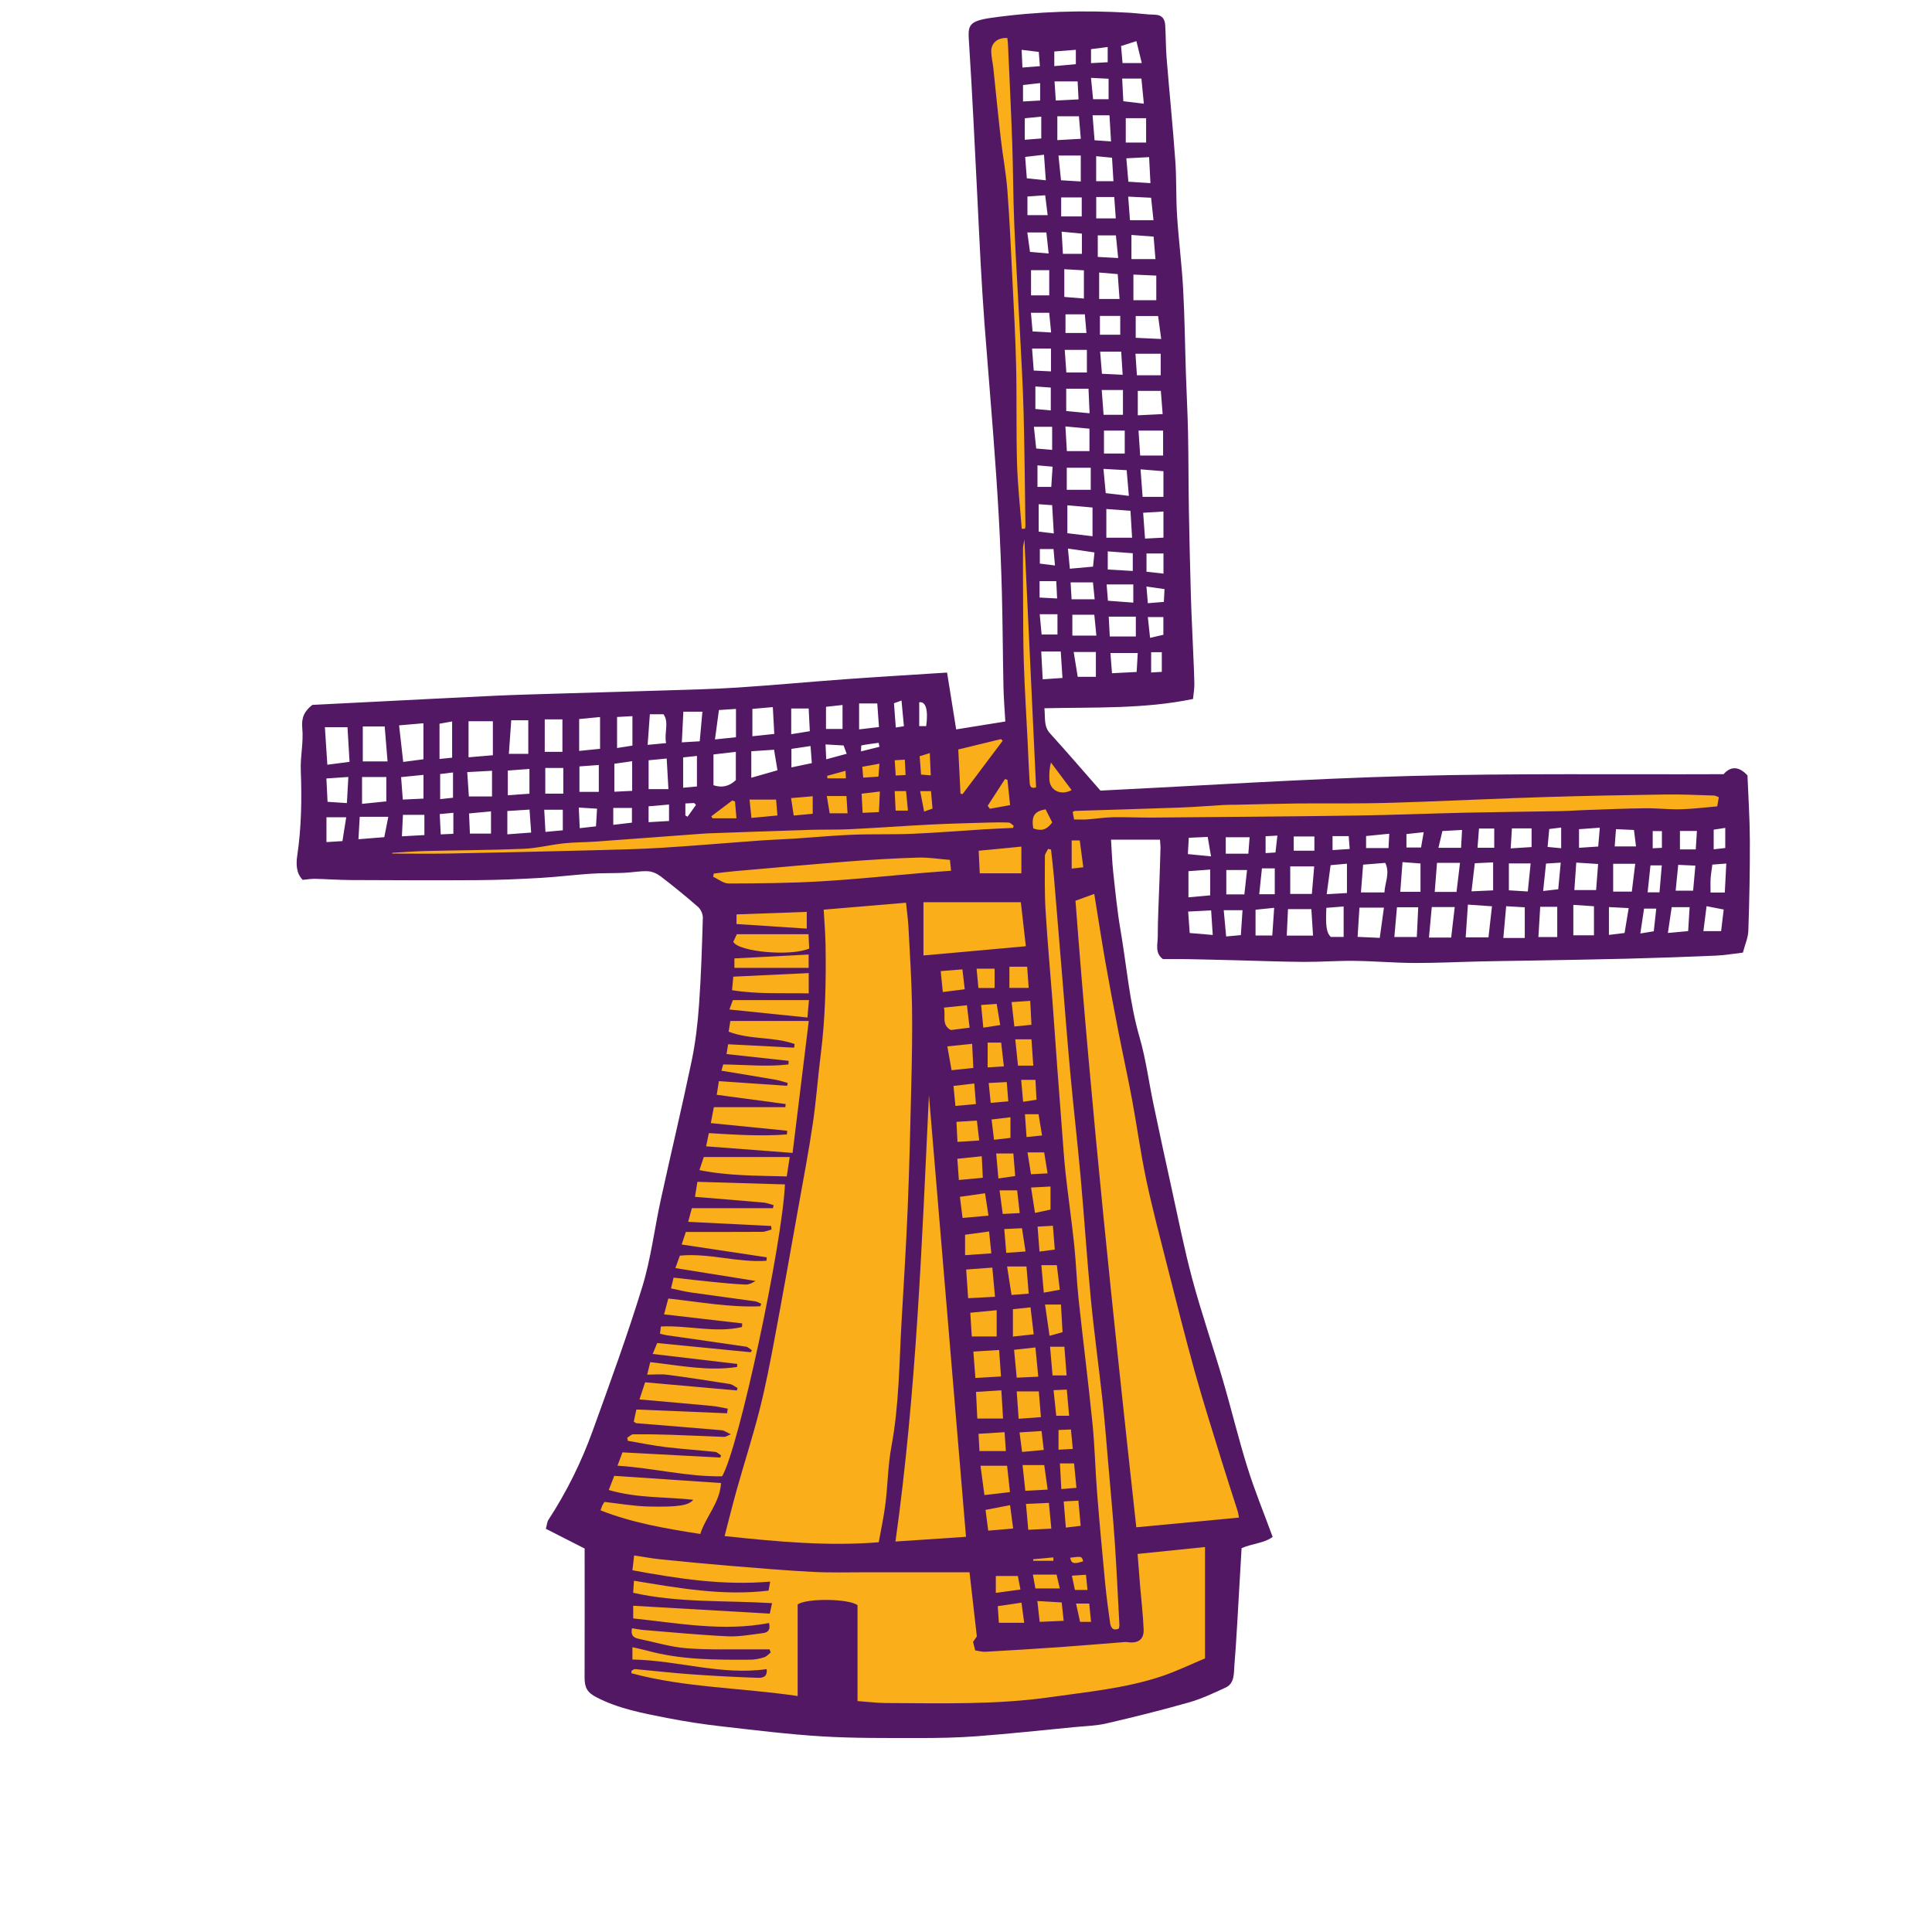 <svg version="1.1" id="svg" xmlns="http://www.w3.org/2000/svg" xmlns:xlink="http://www.w3.org/1999/xlink" x="0px" y="0px"
	 width="200px" height="200px" viewBox="0 0 200 200" enable-background="new 0 0 200 200" xml:space="preserve">
<path class="stroke" fill="#531863"  fill-rule="evenodd" clip-rule="evenodd" d="M98.041,69.624c0.331,2.062,0.637,3.973,0.942,5.884
	c1.711-0.275,3.359-0.541,5.088-0.819c-0.071-1.258-0.169-2.418-0.193-3.58c-0.067-3.216-0.078-6.432-0.16-9.647
	c-0.068-2.651-0.177-5.303-0.323-7.951c-0.159-2.885-0.365-5.769-0.583-8.65c-0.283-3.775-0.609-7.546-0.895-11.321
	c-0.158-2.089-0.282-4.182-0.399-6.273c-0.13-2.328-0.228-4.659-0.349-6.987C100.895,15,100.656,9.72,100.315,4.448
	c-0.115-1.76-0.17-2.252,2.317-2.604c4.744-0.668,9.517-0.807,14.298-0.523c0.871,0.052,1.738,0.185,2.608,0.201
	c0.767,0.015,1.046,0.444,1.085,1.096c0.069,1.135,0.053,2.276,0.145,3.408c0.286,3.539,0.645,7.071,0.898,10.612
	c0.137,1.902,0.062,3.821,0.186,5.724c0.162,2.513,0.487,5.015,0.624,7.527c0.162,2.942,0.193,5.892,0.289,8.837
	c0.066,2.018,0.179,4.034,0.219,6.052c0.054,2.681,0.042,5.36,0.088,8.041c0.05,2.947,0.123,5.892,0.207,8.838
	c0.05,1.772,0.143,3.543,0.215,5.316c0.052,1.273,0.122,2.549,0.146,3.824c0.008,0.497-0.086,0.994-0.141,1.562
	c-5.083,1.053-10.207,0.842-15.382,0.959c0.103,1.04-0.085,1.869,0.584,2.605c1.744,1.92,3.435,3.89,5.217,5.92
	c10.595-0.516,21.351-1.23,32.119-1.514c10.755-0.285,21.521-0.139,32.389-0.185c0.736-0.851,1.592-0.829,2.471,0.128
	c0.083,2.111,0.237,4.409,0.247,6.707c0.014,3.123-0.053,6.249-0.156,9.372c-0.024,0.715-0.345,1.421-0.563,2.263
	c-0.962,0.111-1.889,0.276-2.821,0.315c-3.044,0.132-6.088,0.236-9.133,0.315c-3.336,0.087-6.673,0.134-10.011,0.195
	c-1.689,0.031-3.379,0.047-5.068,0.085c-2.318,0.052-4.638,0.171-6.957,0.163c-2.076-0.007-4.149-0.193-6.224-0.218
	c-1.753-0.021-3.507,0.117-5.26,0.106c-2.3-0.015-4.602-0.108-6.902-0.165c-1.692-0.042-3.383-0.088-5.076-0.119
	c-0.863-0.015-1.727-0.003-2.587-0.003c-0.854-0.627-0.539-1.528-0.537-2.299c0.003-1.885,0.108-3.771,0.171-5.656
	c0.04-1.166,0.084-2.332,0.113-3.499c0.007-0.282-0.032-0.567-0.053-0.913c-1.701,0-3.329,0-5.067,0
	c0.077,1.193,0.109,2.293,0.228,3.383c0.219,2.002,0.413,4.009,0.755,5.992c0.637,3.704,0.919,7.462,1.976,11.103
	c0.653,2.254,0.951,4.61,1.436,6.915c0.602,2.875,1.221,5.745,1.855,8.614c0.703,3.181,1.328,6.383,2.174,9.526
	c0.938,3.48,2.119,6.896,3.135,10.356c0.889,3.024,1.622,6.095,2.561,9.103c0.739,2.367,1.687,4.669,2.609,7.185
	c-0.838,0.65-2.126,0.688-3.213,1.167c-0.071,1.215-0.137,2.378-0.207,3.539c-0.172,2.885-0.31,5.771-0.542,8.65
	c-0.064,0.803,0.026,1.81-0.908,2.244c-1.245,0.578-2.506,1.17-3.82,1.543c-2.819,0.802-5.667,1.51-8.525,2.171
	c-1.075,0.249-2.204,0.271-3.312,0.379c-3.343,0.324-6.683,0.686-10.031,0.94c-2.034,0.155-4.083,0.194-6.125,0.191
	c-3.31-0.005-6.626,0.03-9.927-0.169c-3.486-0.211-6.962-0.642-10.437-1.039c-1.89-0.216-3.776-0.502-5.643-0.87
	c-2.488-0.49-4.993-0.946-7.286-2.13c-0.958-0.493-1.254-0.978-1.251-2.063c0.015-4.414,0.006-8.829,0.006-13.346
	c-1.256-0.64-2.604-1.326-4.015-2.043c0.11-0.397,0.122-0.705,0.266-0.926c1.879-2.884,3.4-5.953,4.567-9.179
	c1.794-4.958,3.607-9.914,5.152-14.952c0.896-2.924,1.257-6.01,1.913-9.011c1.048-4.792,2.191-9.56,3.194-14.36
	c0.4-1.916,0.626-3.881,0.766-5.835c0.214-2.99,0.305-5.99,0.393-8.988c0.011-0.377-0.213-0.877-0.498-1.128
	c-1.255-1.098-2.553-2.153-3.878-3.168c-0.369-0.282-0.876-0.505-1.33-0.524c-0.813-0.035-1.634,0.131-2.453,0.166
	c-1.138,0.05-2.282,0.014-3.418,0.089c-1.748,0.115-3.49,0.337-5.24,0.437c-2.14,0.122-4.286,0.215-6.428,0.23
	c-4.394,0.031-8.788,0.01-13.179-0.01c-1.242-0.006-2.481-0.098-3.723-0.126c-0.392-0.009-0.786,0.063-1.275,0.106
	c-0.695-0.696-0.688-1.672-0.56-2.54c0.43-2.925,0.477-5.847,0.361-8.792c-0.057-1.451,0.298-2.926,0.156-4.361
	c-0.107-1.092,0.21-1.776,1.046-2.419c2.278-0.114,4.613-0.232,6.946-0.35c3.977-0.2,7.954-0.411,11.932-0.595
	c2.041-0.095,4.083-0.149,6.124-0.211c3.854-0.118,7.708-0.219,11.561-0.343c2.498-0.081,4.998-0.134,7.49-0.298
	c3.728-0.245,7.45-0.595,11.177-0.865C91.003,70.06,94.44,69.857,98.041,69.624z M48.504,74.662c0,1.261,0,2.424,0,3.734
	c0.833-0.07,1.625-0.139,2.518-0.215c0-1.229,0-2.339,0-3.52C50.219,74.662,49.438,74.662,48.504,74.662z M40.12,78.822
	c-0.101-1.235-0.198-2.417-0.297-3.616c-0.821,0-1.545,0-2.267,0c0,1.243,0,2.407,0,3.616C38.429,78.822,39.16,78.822,40.12,78.822z
	 M41.313,75.089c0.147,1.307,0.281,2.497,0.427,3.784c0.776-0.101,1.46-0.189,2.093-0.273c0-1.299,0-2.468,0-3.729
	C42.935,74.949,42.186,75.013,41.313,75.089z M36.185,78.864c-0.076-1.268-0.143-2.4-0.213-3.583c-0.823,0-1.497,0-2.34,0
	c0.088,1.333,0.171,2.591,0.255,3.884C34.722,79.055,35.395,78.967,36.185,78.864z M154.45,93.819
	c-0.907-0.063-1.654-0.116-2.493-0.174c-0.082,1.21-0.154,2.274-0.23,3.392c0.857,0,1.558,0,2.359,0
	C154.204,95.99,154.319,94.974,154.45,93.819z M76.174,80.755c0-0.924,0-1.84,0-2.927c-0.793,0.093-1.505,0.178-2.316,0.273
	c0,1.102,0,2.121,0,3.185C74.717,81.575,75.488,81.411,76.174,80.755z M110.495,55.198c0.925,0.112,1.744,0.21,2.602,0.315
	c0-1.079,0-1.97,0-2.974c-0.906-0.08-1.751-0.155-2.602-0.23C110.495,53.354,110.495,54.216,110.495,55.198z M140.885,92.386
	c0.887,0,1.621,0,2.431,0c0.047-1.032,0.604-1.992,0.084-3.062c-0.789,0.063-1.514,0.121-2.291,0.185
	C141.03,90.528,140.962,91.415,140.885,92.386z M142.832,97.088c0.144-1.047,0.279-2.025,0.432-3.129c-0.908,0-1.671,0-2.536,0
	c-0.064,1.032-0.124,1.966-0.189,3.026C141.37,97.022,142.069,97.054,142.832,97.088z M114.528,55.666c0.973,0,1.755,0,2.665,0
	c-0.058-0.973-0.111-1.865-0.167-2.79c-0.93-0.069-1.663-0.123-2.498-0.184C114.528,53.68,114.528,54.62,114.528,55.666z
	 M150.225,97.055c0.13-1.114,0.249-2.134,0.368-3.155c-0.864,0-1.54,0-2.376,0c-0.098,1.067-0.191,2.085-0.292,3.155
	C148.743,97.055,149.417,97.055,150.225,97.055z M59.955,74.435c0,1.127,0,2.174,0,3.3c0.741-0.075,1.412-0.143,2.163-0.219
	c0-1.118,0-2.183,0-3.289C61.374,74.297,60.726,74.36,59.955,74.435z M148.522,92.33c0.78,0,1.449,0,2.258,0
	c0.112-0.941,0.229-1.92,0.359-3.01c-0.875,0-1.597,0-2.381,0C148.682,90.308,148.609,91.228,148.522,92.33z M135.751,94.111
	c-0.784,0-1.549,0-2.419,0c-0.043,0.917-0.083,1.771-0.128,2.741c0.998,0,1.863,0,2.721,0
	C135.865,95.922,135.813,95.085,135.751,94.111z M144.343,96.997c0.837,0,1.555,0,2.324,0c0.051-1.063,0.097-2.037,0.147-3.077
	c-0.817,0-1.462,0-2.201,0C144.521,94.962,144.434,95.967,144.343,96.997z M165.007,93.814c-0.725-0.047-1.408-0.092-2.137-0.14
	c0,1.113,0,2.123,0,3.147c0.757,0,1.421,0,2.137,0C165.007,95.832,165.007,94.938,165.007,93.814z M37.479,80.438
	c0,0.914,0,1.781,0,2.776c0.836-0.086,1.683-0.172,2.512-0.255c0-0.91,0-1.686,0-2.521C39.132,80.438,38.375,80.438,37.479,80.438z
	 M157.844,93.924c-0.591-0.034-1.222-0.072-1.926-0.114c-0.1,1.104-0.192,2.146-0.294,3.289c0.76,0,1.474,0,2.22,0
	C157.844,96.07,157.844,95.051,157.844,93.924z M54.688,78.039c0-1.211,0-2.324,0-3.48c-0.645,0-1.184,0-1.763,0
	c-0.083,1.179-0.163,2.297-0.248,3.48C53.363,78.039,53.958,78.039,54.688,78.039z M133.565,89.689c0,1.029,0,1.936,0,2.849
	c0.743,0,1.469,0,2.238,0c0.083-0.979,0.16-1.884,0.242-2.849C135.183,89.689,134.455,89.689,133.565,89.689z M120.403,44.576
	c-0.893,0-1.67,0-2.545,0c0.06,0.902,0.115,1.709,0.173,2.579c0.864,0,1.61,0,2.373,0C120.403,46.262,120.403,45.453,120.403,44.576
	z M50.934,79.789c-0.855,0.047-1.655,0.09-2.567,0.141c0.062,0.917,0.117,1.737,0.171,2.52c0.866,0,1.587,0,2.396,0
	C50.934,81.529,50.934,80.699,50.934,79.789z M58.222,77.828c0-1.164,0-2.21,0-3.357c-0.541,0-1.121,0-1.83,0
	c0,1.189,0,2.274,0,3.357C56.987,77.828,57.508,77.828,58.222,77.828z M77.774,77.77c0,0.941,0,1.781,0,2.742
	c0.986-0.282,1.812-0.519,2.709-0.773c-0.125-0.758-0.235-1.421-0.353-2.127C79.253,77.67,78.5,77.72,77.774,77.77z M168.925,92.299
	c0.114-0.927,0.226-1.851,0.353-2.879c-0.831,0-1.501,0-2.284,0c0,0.935,0,1.848,0,2.879
	C167.55,92.299,168.16,92.299,168.925,92.299z M117.33,28.423c0,0.947,0,1.776,0,2.652c0.839,0,1.611,0,2.368,0
	c0-0.894,0-1.699,0-2.545C118.878,28.493,118.132,28.458,117.33,28.423z M110.176,27.868c0,1.078,0,1.959,0,2.869
	c0.738,0.062,1.375,0.116,2.03,0.169c0-1.023,0-1.918,0-2.922C111.462,27.942,110.825,27.904,110.176,27.868z M118.068,48.587
	c0.08,1.07,0.145,1.924,0.214,2.85c0.776,0,1.443,0,2.156,0c0-0.881,0-1.738,0-2.659C119.661,48.715,118.941,48.657,118.068,48.587z
	 M77.887,76.217c0.729-0.078,1.442-0.153,2.267-0.24c-0.052-0.955-0.099-1.822-0.152-2.778c-0.797,0.071-1.416,0.126-2.114,0.188
	C77.887,74.341,77.887,75.198,77.887,76.217z M165.436,89.44c-0.811-0.052-1.502-0.097-2.262-0.144
	c-0.069,1.006-0.13,1.885-0.197,2.844c0.785,0,1.459,0,2.252,0C165.295,91.278,165.36,90.423,165.436,89.44z M123.026,92.891
	c0.804-0.074,1.492-0.137,2.253-0.206c0-0.91,0-1.72,0-2.668c-0.838,0.062-1.535,0.114-2.253,0.167
	C123.026,91.09,123.026,91.939,123.026,92.891z M145.188,89.247c-0.08,1.067-0.152,2.024-0.232,3.072c0.713,0,1.354,0,2.094,0
	c0-1.009,0-1.937,0-2.932C146.439,89.341,145.874,89.299,145.188,89.247z M158.452,89.382c-0.776,0-1.463,0-2.254,0
	c0,0.917,0,1.774,0,2.784c0.609,0.036,1.242,0.074,1.959,0.118C158.261,91.26,158.352,90.377,158.452,89.382z M154.567,92.17
	c0-1.021,0-1.918,0-2.897c-0.615,0.029-1.229,0.058-1.897,0.089c-0.118,1-0.223,1.899-0.34,2.908
	C153.124,92.235,153.789,92.205,154.567,92.17z M39.782,86.662c0.149-0.753,0.286-1.448,0.414-2.105c-1.087,0-1.997,0-2.958,0
	c-0.046,0.805-0.085,1.503-0.131,2.321C38.014,86.805,38.839,86.738,39.782,86.662z M67.144,78.701c0,1.066,0,2.025,0,2.99
	c0.678,0,1.253,0,2.051,0c-0.06-1.056-0.115-2.049-0.179-3.168C68.329,78.588,67.79,78.639,67.144,78.701z M114.464,51.049
	c0.826,0.097,1.564,0.185,2.396,0.283c-0.08-0.949-0.151-1.773-0.228-2.658c-0.83-0.047-1.571-0.088-2.402-0.135
	C114.313,49.42,114.381,50.172,114.464,51.049z M120.17,40.463c-0.842,0-1.613,0-2.386,0c0,0.886,0,1.666,0,2.528
	c0.882-0.043,1.684-0.082,2.573-0.125C120.287,41.966,120.226,41.184,120.17,40.463z M70.742,73.674
	c-0.056,1.123-0.106,2.11-0.16,3.174c0.712-0.042,1.256-0.074,1.854-0.11c0.093-1.023,0.18-1.987,0.276-3.063
	C72.053,73.674,71.467,73.674,70.742,73.674z M159.255,97c0.749,0,1.318,0,1.95,0c0-1.079,0-2.087,0-3.126c-0.594,0-1.105,0-1.763,0
	C159.378,94.933,159.319,95.938,159.255,97z M110.442,46.7c0.878,0,1.623,0,2.338,0c0-0.807,0-1.513,0-2.321
	c-0.83-0.078-1.59-0.149-2.489-0.235C110.348,45.098,110.392,45.854,110.442,46.7z M117.126,24.323c0,0.874,0,1.628,0,2.499
	c0.838,0,1.619,0,2.487,0c-0.065-0.796-0.127-1.546-0.191-2.33C118.597,24.431,117.876,24.378,117.126,24.323z M112.914,48.422
	c-0.908,0-1.676,0-2.483,0c0,0.779,0,1.479,0,2.282c0.867,0,1.667,0,2.483,0C112.914,49.982,112.914,49.282,112.914,48.422z
	 M111.882,18.787c0-0.975,0-1.821,0-2.684c-0.806,0-1.502,0-2.309,0c0.092,0.903,0.176,1.724,0.262,2.558
	C110.567,18.708,111.19,18.745,111.882,18.787z M74.012,76.546c0.876-0.093,1.516-0.16,2.177-0.229c0-1.051,0-1.956,0-2.929
	c-0.612,0.039-1.101,0.07-1.764,0.113C74.294,74.467,74.166,75.413,74.012,76.546z M109.808,67.439c-0.77,0-1.366,0-2.02,0
	c0.055,1.033,0.103,1.939,0.153,2.882c0.764-0.053,1.359-0.094,2.046-0.139C109.923,69.221,109.866,68.333,109.808,67.439z
	 M116.808,18.811c0.784,0.051,1.48,0.096,2.286,0.147c-0.049-0.949-0.091-1.776-0.139-2.692c-0.811,0.042-1.53,0.079-2.356,0.123
	C116.669,17.216,116.734,17.964,116.808,18.811z M52.568,82.323c0.745-0.053,1.442-0.103,2.239-0.159c0-0.852,0-1.667,0-2.564
	c-0.824,0.062-1.506,0.113-2.239,0.168C52.568,80.707,52.568,81.491,52.568,82.323z M52.52,86.369
	c0.904-0.067,1.625-0.121,2.466-0.183c-0.06-0.839-0.114-1.604-0.169-2.377c-0.847,0.054-1.572,0.099-2.297,0.145
	C52.52,84.768,52.52,85.509,52.52,86.369z M137.304,93.98c-0.091,1.926,0.023,2.587,0.458,3.013c0.415,0,0.805,0,1.331,0
	c0-1.043,0-2.045,0-3.156C138.544,93.881,137.937,93.929,137.304,93.98z M116.975,22.794c0.841,0,1.594,0,2.434,0
	c-0.09-0.845-0.165-1.543-0.248-2.323c-0.791-0.039-1.532-0.076-2.371-0.118C116.854,21.2,116.91,21.925,116.975,22.794z
	 M117.581,63.837c-0.969,0-1.843,0-2.805,0c0.035,0.686,0.07,1.331,0.108,2.051c0.95,0,1.806,0,2.697,0
	C117.581,65.207,117.581,64.59,117.581,63.837z M112.682,40.241c-0.84,0-1.553,0-2.307,0c0,0.804,0,1.529,0,2.311
	c0.787,0.074,1.51,0.145,2.418,0.231C112.755,41.9,112.722,41.134,112.682,40.241z M137.337,92.568
	c0.765-0.044,1.381-0.079,2.099-0.12c0-1.046,0-2.005,0-3.039c-0.595,0.054-1.152,0.104-1.692,0.153
	C137.605,90.585,137.485,91.473,137.337,92.568z M109.455,12.035c0,0.852,0,1.621,0,2.472c0.854-0.049,1.581-0.09,2.43-0.138
	c-0.074-0.87-0.136-1.61-0.196-2.334C110.85,12.035,110.149,12.035,109.455,12.035z M117.569,34.969
	c0.865,0.04,1.689,0.079,2.639,0.123c-0.123-0.908-0.225-1.659-0.322-2.377c-0.895,0-1.598,0-2.317,0
	C117.569,33.466,117.569,34.148,117.569,34.969z M120.155,36.618c-0.911,0-1.724,0-2.613,0c0.054,0.802,0.103,1.499,0.151,2.228
	c0.868,0,1.617,0,2.461,0C120.155,38.101,120.155,37.43,120.155,36.618z M114.243,42.941c0.721,0,1.378,0,2.004,0
	c0-0.935,0-1.751,0-2.57c-0.786,0-1.436,0-2.196,0C114.115,41.231,114.173,42.011,114.243,42.941z M61.988,79.192
	c-0.755,0.056-1.417,0.104-2.005,0.147c0,0.966,0,1.825,0,2.636c0.729,0,1.345,0,2.005,0C61.988,81.029,61.988,80.189,61.988,79.192
	z M118.645,14.758c0-0.896,0-1.689,0-2.523c-0.781,0-1.454,0-2.106,0c0,0.865,0,1.684,0,2.523
	C117.294,14.758,117.946,14.758,118.645,14.758z M117.78,67.602c-1.004,0-1.869,0-2.827,0c0.054,0.707,0.106,1.395,0.159,2.091
	c0.893-0.046,1.65-0.084,2.552-0.13C117.701,68.936,117.737,68.33,117.78,67.602z M65.441,81.869c0-1.026,0-1.995,0-3.07
	c-0.597,0.085-1.176,0.17-1.843,0.265c0,0.964,0,1.868,0,2.896C64.19,81.93,64.727,81.904,65.441,81.869z M123.159,96.585
	c0.862,0.072,1.587,0.134,2.384,0.202c-0.059-0.893-0.109-1.646-0.167-2.544c-0.79,0.04-1.533,0.079-2.379,0.123
	C123.054,95.151,123.103,95.821,123.159,96.585z M113.445,70.064c0-0.901,0-1.722,0-2.571c-0.811,0-1.495,0-2.297,0
	c0.15,0.923,0.279,1.717,0.417,2.571C112.209,70.064,112.777,70.064,113.445,70.064z M114.284,46.947c0.746,0,1.46,0,2.148,0
	c0-0.8,0-1.531,0-2.372c-0.745,0-1.419,0-2.148,0C114.284,45.375,114.284,46.081,114.284,46.947z M113.784,30.951
	c0.708,0,1.345,0,2.11,0c-0.069-0.938-0.13-1.758-0.188-2.576c-0.72-0.06-1.285-0.107-1.922-0.162
	C113.784,29.151,113.784,29.99,113.784,30.951z M41.522,80.447c0.06,0.803,0.116,1.522,0.176,2.325
	c0.779-0.037,1.451-0.067,2.141-0.101c0-0.858,0-1.602,0-2.457C43.03,80.296,42.332,80.366,41.522,80.447z M120.44,52.952
	c-0.719,0.044-1.361,0.083-2.102,0.129c0.067,0.936,0.13,1.785,0.195,2.673c0.725-0.036,1.294-0.065,1.907-0.096
	C120.44,54.715,120.44,53.856,120.44,52.952z M111.01,65.799c0.894,0,1.636,0,2.486,0c-0.074-0.754-0.14-1.414-0.214-2.16
	c-0.838,0-1.531,0-2.272,0C111.01,64.379,111.01,65.046,111.01,65.799z M126.947,92.588c0.619,0,1.184,0,1.869,0
	c0.094-0.848,0.185-1.677,0.278-2.522c-0.784,0-1.427,0-2.147,0C126.947,90.931,126.947,91.729,126.947,92.588z M36.06,80.433
	c-0.821,0.055-1.51,0.103-2.272,0.153c0.043,0.884,0.082,1.657,0.12,2.418c0.705,0.047,1.299,0.085,2.003,0.131
	C35.957,82.272,36.002,81.462,36.06,80.433z M112.515,36.218c-0.783,0-1.479,0-2.293,0c0.059,0.826,0.113,1.572,0.167,2.344
	c0.767,0,1.42,0,2.126,0C112.515,37.762,112.515,37.01,112.515,36.218z M68.953,76.928c-0.217-1.083,0.339-2.125-0.267-2.988
	c-0.556,0-0.969,0-1.414,0c-0.076,1.054-0.147,2.037-0.229,3.167C67.776,77.039,68.292,76.99,68.953,76.928z M129.974,96.844
	c0.579,0,1.117,0,1.732,0c0.065-0.952,0.128-1.847,0.197-2.867c-0.723,0.074-1.284,0.131-1.929,0.197
	C129.974,95.094,129.974,95.927,129.974,96.844z M58.312,79.5c-0.7,0-1.313,0-1.864,0c0,0.929,0,1.788,0,2.659
	c0.659,0,1.226,0,1.864,0C58.312,81.239,58.312,80.388,58.312,79.5z M88.934,75.505c0.771-0.09,1.36-0.16,2.057-0.241
	c-0.059-0.831-0.114-1.604-0.175-2.445c-0.683,0-1.226,0-1.882,0C88.934,73.698,88.934,74.545,88.934,75.505z M108.618,30.575
	c0-0.865,0-1.674,0-2.607c-0.646,0-1.239,0-1.885,0c0,0.893,0,1.725,0,2.607C107.37,30.575,107.945,30.575,108.618,30.575z
	 M46.804,78.434c0-1.319,0-2.472,0-3.752c-0.508,0.092-0.922,0.167-1.306,0.237c0,1.285,0,2.425,0,3.649
	C46.01,78.516,46.389,78.477,46.804,78.434z M65.468,74.134c-0.562,0.032-1.024,0.057-1.591,0.088c0,1.088,0,2.111,0,3.212
	c0.609-0.096,1.09-0.171,1.591-0.25C65.468,76.145,65.468,75.184,65.468,74.134z M43.932,84.35c-0.795,0-1.491,0-2.22,0
	c-0.037,0.779-0.07,1.453-0.107,2.226c0.839-0.046,1.562-0.087,2.328-0.13C43.932,85.679,43.932,85.027,43.932,84.35z M166.555,93.9
	c0,0.995,0,1.89,0,2.881c0.594-0.073,1.13-0.139,1.62-0.199c0.149-0.904,0.285-1.716,0.426-2.576
	C167.89,93.97,167.275,93.938,166.555,93.9z M173.054,93.909c-0.131,0.887-0.254,1.72-0.395,2.67
	c0.829-0.077,1.445-0.134,2.099-0.194c0.052-0.857,0.099-1.641,0.151-2.476C174.324,93.909,173.733,93.909,173.054,93.909z
	 M116.286,10.477c0.729,0.089,1.386,0.168,2.125,0.261c-0.095-0.98-0.173-1.783-0.252-2.603c-0.678,0-1.291,0-1.993,0
	C116.207,8.925,116.243,9.629,116.286,10.477z M116.217,38.796c-0.055-0.862-0.1-1.579-0.152-2.397c-0.783,0-1.444,0-2.18,0
	c0.062,0.776,0.122,1.501,0.187,2.294C114.767,38.725,115.39,38.755,116.217,38.796z M48.646,86.294c0.812,0,1.456,0,2.183,0
	c0-0.798,0-1.519,0-2.304c-0.804,0.077-1.5,0.144-2.274,0.218C48.587,84.951,48.615,85.598,48.646,86.294z M117.319,60.503
	c-0.956,0-1.787,0-2.764,0c0.05,0.606,0.094,1.136,0.139,1.685c0.918,0.068,1.727,0.127,2.625,0.195
	C117.319,61.721,117.319,61.146,117.319,60.503z M81.907,73.343c0,0.95,0,1.765,0,2.66c0.708-0.114,1.268-0.204,1.925-0.31
	c-0.041-0.804-0.077-1.527-0.118-2.35C83.051,73.343,82.459,73.343,81.907,73.343z M114.675,58.956
	c0.92,0.054,1.74,0.102,2.59,0.151c0-0.686,0-1.243,0-1.836c-0.911-0.068-1.729-0.13-2.59-0.194
	C114.675,57.752,114.675,58.266,114.675,58.956z M33.795,84.605c0,0.894,0,1.688,0,2.569c0.56-0.036,1.092-0.07,1.655-0.105
	c0.139-0.875,0.26-1.639,0.391-2.464C35.146,84.605,34.552,84.605,33.795,84.605z M70.718,81.545c0.554-0.05,0.926-0.083,1.429-0.13
	c0-1.083,0-2.086,0-3.163c-0.436,0.048-0.872,0.096-1.429,0.156C70.718,79.419,70.718,80.391,70.718,81.545z M173.463,92.202
	c0.656,0,1.216,0,1.808,0c0.08-0.878,0.152-1.683,0.233-2.591c-0.646-0.03-1.182-0.056-1.776-0.083
	C173.632,90.486,173.548,91.336,173.463,92.202z M106.123,16.245c0.063,0.799,0.116,1.474,0.174,2.213
	c0.645,0.069,1.229,0.131,1.966,0.208c-0.068-0.954-0.126-1.762-0.19-2.649C107.322,16.105,106.759,16.171,106.123,16.245z
	 M126.681,94.226c0.087,0.944,0.166,1.803,0.249,2.716c0.657-0.061,1.065-0.097,1.523-0.139c0.061-0.908,0.116-1.727,0.172-2.577
	C127.961,94.226,127.445,94.226,126.681,94.226z M113.103,11.935c0.072,0.926,0.138,1.735,0.204,2.585
	c0.646,0.046,1.126,0.081,1.707,0.124c-0.058-0.978-0.109-1.824-0.162-2.709C114.249,11.935,113.759,11.935,113.103,11.935z
	 M115.753,26.711c-0.088-0.871-0.159-1.585-0.235-2.345c-0.692,0-1.261,0-1.877,0c0,0.713,0,1.403,0,2.232
	C114.347,26.636,114.979,26.67,115.753,26.711z M111.981,20.439c-0.745,0-1.434,0-2.128,0c0,0.636,0,1.271,0,1.965
	c0.78,0,1.447,0,2.128,0C111.981,21.738,111.981,21.142,111.981,20.439z M111.554,8.427c-0.829,0-1.547,0-2.388,0
	c0.046,0.711,0.085,1.319,0.129,1.978c0.826-0.041,1.525-0.076,2.356-0.117C111.618,9.656,111.587,9.066,111.554,8.427z
	 M110.55,56.786c0.074,0.778,0.135,1.403,0.201,2.088c0.882-0.08,1.627-0.146,2.401-0.216c0.048-0.48,0.091-0.915,0.146-1.471
	C112.409,57.057,111.609,56.94,110.55,56.786z M110.031,26.275c0.752,0,1.352,0,1.969,0c0-0.695,0-1.36,0-2.088
	c-0.715-0.068-1.353-0.131-2.099-0.204C109.949,24.811,109.988,25.5,110.031,26.275z M113.481,20.395c0,0.783,0,1.463,0,2.212
	c0.664,0,1.285,0,2.024,0c-0.056-0.77-0.107-1.488-0.16-2.212C114.656,20.395,114.108,20.395,113.481,20.395z M177.261,89.506
	c-0.073,0.583-0.152,1.022-0.18,1.466c-0.026,0.457-0.006,0.916-0.006,1.422c0.516,0,0.95,0,1.477,0
	c0.049-0.979,0.098-1.912,0.152-3C178.144,89.438,177.721,89.47,177.261,89.506z M113.864,34.651c0.747,0,1.405,0,2.103,0
	c0-0.644,0-1.262,0-1.948c-0.714,0-1.366,0-2.103,0C113.864,33.281,113.864,33.875,113.864,34.651z M108.797,36.083
	c-0.661,0-1.243,0-1.958,0c0.058,0.762,0.111,1.453,0.173,2.275c0.626,0.031,1.178,0.059,1.785,0.089
	C108.797,37.631,108.797,36.929,108.797,36.083z M178.437,94.153c-0.585-0.113-1.114-0.217-1.774-0.345
	c-0.119,0.941-0.219,1.729-0.327,2.58c0.678,0,1.217,0,1.833,0C178.25,95.697,178.33,95.038,178.437,94.153z M115.117,16.329
	c-0.553-0.054-1.074-0.105-1.642-0.16c0,0.948,0,1.753,0,2.59c0.617,0,1.176,0,1.789,0
	C115.213,17.925,115.169,17.192,115.117,16.329z M158.549,87.688c0-0.728,0-1.335,0-1.931c-0.708,0-1.329,0-2.037,0
	c-0.042,0.693-0.08,1.331-0.125,2.067C157.184,87.774,157.843,87.732,158.549,87.688z M107.525,55.031
	c0.582,0.07,1.031,0.126,1.564,0.193c-0.062-1.061-0.114-1.962-0.171-2.93c-0.509-0.036-0.917-0.064-1.394-0.098
	C107.525,53.156,107.525,54.035,107.525,55.031z M161.308,92.057c0.088-0.927,0.17-1.821,0.258-2.757
	c-0.558,0.035-0.976,0.062-1.523,0.096c-0.099,0.945-0.194,1.856-0.297,2.839C160.356,92.165,160.793,92.115,161.308,92.057z
	 M56.338,83.824c0.044,0.793,0.083,1.487,0.128,2.293c0.695-0.064,1.267-0.116,1.796-0.165c0-0.821,0-1.462,0-2.128
	C57.612,83.824,57.044,83.824,56.338,83.824z M107.028,44.18c0.084,0.79,0.163,1.521,0.239,2.251
	c0.654,0.057,1.135,0.098,1.651,0.142c0-0.874,0-1.596,0-2.393C108.288,44.18,107.725,44.18,107.028,44.18z M110.299,34.467
	c0.807,0,1.465,0,2.169,0c-0.059-0.692-0.11-1.283-0.166-1.928c-0.704,0-1.347,0-2.003,0
	C110.299,33.189,110.299,33.78,110.299,34.467z M126.889,88.374c0.812,0,1.532,0,2.339,0c0.044-0.579,0.085-1.11,0.132-1.7
	c-0.872,0-1.647,0-2.472,0C126.889,87.225,126.889,87.74,126.889,88.374z M87.219,75.46c0-0.831,0-1.563,0-2.48
	c-0.636,0.071-1.171,0.131-1.712,0.19c0,0.839,0,1.543,0,2.29C86.091,75.46,86.631,75.46,87.219,75.46z M113.143,60.288
	c-0.839,0-1.538,0-2.316,0c0.035,0.613,0.07,1.172,0.104,1.751c0.855,0,1.573,0,2.389,0
	C113.256,61.421,113.205,60.906,113.143,60.288z M130.354,92.573c0.573,0,1.028,0,1.609,0c0-0.926,0-1.793,0-2.682
	c-0.421,0-0.808,0-1.328,0C130.54,90.787,130.45,91.652,130.354,92.573z M106.625,26.073c0.64,0.056,1.213,0.106,1.931,0.17
	c-0.09-0.837-0.162-1.499-0.235-2.178c-0.714,0-1.287,0-1.973,0C106.444,24.763,106.533,25.4,106.625,26.073z M163.46,85.838
	c0,0.713,0,1.253,0,1.926c0.678-0.045,1.294-0.086,1.987-0.131c0.055-0.645,0.104-1.23,0.166-1.951
	C164.817,85.739,164.173,85.787,163.46,85.838z M107.791,14.335c0-0.773,0-1.463,0-2.263c-0.638,0.064-1.167,0.116-1.708,0.171
	c0,0.77,0,1.442,0,2.225C106.693,14.42,107.253,14.377,107.791,14.335z M122.967,88.415c0.81,0.08,1.504,0.149,2.398,0.237
	c-0.132-0.774-0.235-1.373-0.343-2.014c-0.698,0.033-1.291,0.058-1.96,0.089C123.028,87.315,123.001,87.807,122.967,88.415z
	 M149.317,86.029c-0.131,0.56-0.261,1.111-0.409,1.735c0.88,0,1.56,0,2.341,0c0.034-0.617,0.066-1.203,0.103-1.848
	C150.656,85.954,150.084,85.986,149.317,86.029z M106.36,22.27c0.726,0,1.328,0,2.093,0c-0.085-0.684-0.162-1.308-0.256-2.056
	c-0.707,0.05-1.282,0.091-1.837,0.13C106.36,21.071,106.36,21.617,106.36,22.27z M107.632,63.583c0.07,0.747,0.13,1.397,0.195,2.101
	c0.639,0,1.123,0,1.641,0c0-0.722,0-1.384,0-2.101C108.849,63.583,108.313,63.583,107.632,63.583z M83.907,77.229
	c-0.762,0.114-1.369,0.203-1.979,0.295c0,0.673,0,1.233,0,1.917c0.769-0.162,1.403-0.294,2.112-0.442
	C83.995,78.4,83.957,77.886,83.907,77.229z M108.777,40.122c-0.51-0.037-1.014-0.074-1.595-0.116c0,0.846,0,1.545,0,2.333
	c0.558,0.052,1.04,0.097,1.595,0.148C108.777,41.651,108.777,40.925,108.777,40.122z M108.812,34.418
	c-0.078-0.812-0.137-1.401-0.199-2.042c-0.638,0-1.179,0-1.89,0c0.058,0.662,0.11,1.267,0.169,1.936
	C107.556,34.348,108.116,34.379,108.812,34.418z M118.196,6.527c-0.204-0.836-0.361-1.477-0.556-2.27
	c-0.633,0.201-1.102,0.352-1.587,0.507c0.058,0.676,0.104,1.207,0.152,1.763C116.89,6.527,117.443,6.527,118.196,6.527z
	 M113.157,10.271c0.563,0,1.055,0,1.603,0c0-0.702,0-1.352,0-2.118c-0.6-0.029-1.159-0.059-1.821-0.092
	C113.019,8.866,113.084,9.537,113.157,10.271z M167.152,87.62c0.788,0,1.458,0,2.208,0c-0.078-0.616-0.135-1.08-0.213-1.702
	c-0.612-0.028-1.215-0.055-1.861-0.084C167.235,86.515,167.195,87.054,167.152,87.62z M69.258,83.286
	c-0.752,0.065-1.417,0.123-2.117,0.183c0,0.553,0,1.035,0,1.643c0.751-0.044,1.434-0.083,2.117-0.124
	C69.258,84.359,69.258,83.877,69.258,83.286z M59.917,83.598c0.035,0.773,0.063,1.401,0.097,2.134
	c0.659-0.074,1.165-0.129,1.682-0.188c0.039-0.642,0.072-1.184,0.11-1.829C61.2,83.678,60.661,83.644,59.917,83.598z
	 M118.686,59.184c0.629,0.071,1.188,0.133,1.756,0.198c0-0.776,0-1.421,0-2.087c-0.618,0-1.16,0-1.756,0
	C118.686,57.919,118.686,58.493,118.686,59.184z M46.896,79.963c-0.474,0.059-0.896,0.112-1.33,0.166c0,0.884,0,1.699,0,2.595
	c0.499-0.054,0.875-0.093,1.33-0.142C46.896,81.708,46.896,80.913,46.896,79.963z M153.105,85.771
	c-0.054,0.7-0.102,1.314-0.154,1.989c0.631,0,1.147,0,1.733,0c0-0.677,0-1.327,0-1.989
	C154.111,85.771,153.669,85.771,153.105,85.771z M136.066,86.593c-0.747,0-1.412,0-2.14,0c0,0.549,0,1.008,0,1.469
	c0.732,0,1.406,0,2.14,0C136.066,87.53,136.066,87.077,136.066,86.593z M175.543,87.929c0.042-0.671,0.081-1.278,0.121-1.909
	c-0.643,0-1.158,0-1.757,0c0,0.659,0,1.266,0,1.909C174.439,87.929,174.907,87.929,175.543,87.929z M108.963,48.312
	c-0.564-0.051-1.058-0.095-1.564-0.14c0,0.835,0,1.512,0,2.234c0.503,0,0.942,0,1.428,0
	C108.871,49.728,108.913,49.081,108.963,48.312z M65.418,85.16c0-0.558,0-1.026,0-1.524c-0.692,0-1.283,0-1.933,0
	c0,0.614,0,1.16,0,1.749C64.156,85.308,64.724,85.241,65.418,85.16z M170.561,92.376c0.456,0,0.782,0,1.23,0
	c0.082-0.962,0.159-1.868,0.238-2.794c-0.448,0-0.776,0-1.173,0C170.758,90.521,170.664,91.407,170.561,92.376z M111.371,5.155
	c-0.791,0.062-1.489,0.117-2.23,0.177c0,0.497,0,0.95,0,1.512c0.782-0.07,1.477-0.134,2.23-0.202
	C111.371,6.149,111.371,5.715,111.371,5.155z M141.417,87.792c0.768,0,1.494,0,2.323,0c0.025-0.51,0.048-0.954,0.075-1.485
	c-0.889,0.09-1.633,0.163-2.398,0.24C141.417,87.023,141.417,87.409,141.417,87.792z M107.618,61.858
	c0.55,0.028,1.123,0.059,1.815,0.095c-0.035-0.696-0.062-1.232-0.089-1.793c-0.619,0-1.134,0-1.727,0
	C107.618,60.719,107.618,61.206,107.618,61.858z M171.456,94.058c-0.464,0-0.84,0-1.263,0c-0.123,0.818-0.24,1.606-0.386,2.576
	c0.586-0.098,0.969-0.162,1.392-0.233C171.289,95.571,171.368,94.854,171.456,94.058z M107.677,10.405c0-0.671,0-1.185,0-1.803
	c-0.621,0.07-1.171,0.13-1.775,0.197c0,0.629,0,1.13,0,1.706C106.545,10.469,107.087,10.438,107.677,10.405z M119.055,66.028
	c0.54-0.124,0.939-0.216,1.376-0.315c0-0.667,0-1.256,0-1.834c-0.558,0-1.018,0-1.608,0
	C118.901,64.612,118.971,65.254,119.055,66.028z M45.625,86.376c0.546-0.026,0.906-0.043,1.307-0.062c0-0.756,0-1.437,0-2.174
	c-0.513,0.048-0.92,0.086-1.411,0.134C45.557,84.989,45.588,85.634,45.625,86.376z M107.534,5.373
	c-0.64-0.077-1.161-0.141-1.774-0.214c0.031,0.704,0.054,1.219,0.082,1.832c0.637-0.05,1.174-0.092,1.808-0.141
	C107.607,6.306,107.573,5.87,107.534,5.373z M114.667,4.866c-0.629,0.081-1.179,0.152-1.725,0.222c0,0.524,0,0.952,0,1.449
	c0.631-0.035,1.17-0.065,1.725-0.095C114.667,5.888,114.667,5.407,114.667,4.866z M160.205,87.675
	c0.506,0.047,0.911,0.086,1.406,0.133c0-0.756,0-1.403,0-2.141c-0.473,0.059-0.847,0.104-1.233,0.153
	C160.318,86.455,160.269,86.999,160.205,87.675z M120.552,60.984c-0.653-0.092-1.204-0.17-1.871-0.265
	c0.054,0.651,0.095,1.148,0.143,1.726c0.629-0.052,1.13-0.094,1.657-0.137C120.509,61.807,120.528,61.444,120.552,60.984z
	 M177.4,85.887c0,0.703,0,1.319,0,2.035c0.432-0.049,0.777-0.088,1.198-0.136c0-0.712,0-1.354,0-2.083
	C178.211,85.763,177.858,85.816,177.4,85.887z M109.211,58.539c-0.056-0.623-0.103-1.15-0.152-1.701c-0.529,0-0.936,0-1.415,0
	c0,0.539,0,1.019,0,1.505C108.166,58.408,108.603,58.463,109.211,58.539z M145.594,86.343c0,0.501,0,0.906,0,1.388
	c0.515,0,0.995,0,1.512,0c0.091-0.514,0.171-0.983,0.276-1.584C146.733,86.217,146.222,86.273,145.594,86.343z M139.619,86.555
	c-0.578,0-1.112,0-1.674,0c0,0.495,0,0.921,0,1.444c0.64-0.041,1.188-0.076,1.774-0.113
	C139.678,87.345,139.65,86.961,139.619,86.555z M85.458,77.064c0.026,0.542,0.046,0.973,0.073,1.538
	c0.747-0.201,1.383-0.374,2.117-0.571c-0.138-0.37-0.23-0.618-0.32-0.861C86.692,77.135,86.145,77.104,85.458,77.064z
	 M119.165,67.513c0,0.737,0,1.385,0,2.104c0.428-0.025,0.777-0.047,1.104-0.067c0-0.748,0-1.393,0-2.037
	C119.89,67.513,119.58,67.513,119.165,67.513z M93.573,75.179c-0.086-0.914-0.164-1.734-0.25-2.66
	c-0.346,0.125-0.551,0.2-0.778,0.283c0.064,0.854,0.122,1.633,0.187,2.509C93.038,75.263,93.274,75.226,93.573,75.179z
	 M95.88,75.166c0.228-1.701-0.052-2.58-0.721-2.466c0,0.814,0,1.626,0,2.466C95.435,75.166,95.637,75.166,95.88,75.166z
	 M131.014,86.566c0,0.645,0,1.156,0,1.747c0.361-0.023,0.658-0.042,1.023-0.065c0.068-0.594,0.128-1.123,0.199-1.747
	C131.765,86.526,131.441,86.544,131.014,86.566z M171.087,86.034c0,0.651,0,1.195,0,1.781c0.396-0.02,0.673-0.035,0.953-0.047
	c0-0.629,0-1.167,0-1.733C171.691,86.034,171.409,86.034,171.087,86.034z M91.038,77.309c-0.026-0.139-0.05-0.275-0.076-0.414
	c-0.596,0.082-1.193,0.151-1.782,0.269c-0.047,0.009-0.03,0.339-0.05,0.619C89.858,77.601,90.449,77.455,91.038,77.309z
	 M70.949,84.418c0.076,0.042,0.153,0.083,0.229,0.125c0.291-0.407,0.583-0.814,0.873-1.222c-0.063-0.063-0.129-0.129-0.193-0.192
	c-0.299,0.015-0.598,0.029-0.909,0.044C70.949,83.645,70.949,84.032,70.949,84.418z"/>
<path fill-rule="evenodd" clip-rule="evenodd" fill="#faae19" class="fill" d="M85.267,94.164c2.847-0.24,5.615-0.472,8.523-0.715
	c0.096,0.934,0.213,1.738,0.255,2.547c0.143,2.697,0.317,5.394,0.365,8.094c0.048,2.778-0.01,5.561-0.075,8.34
	c-0.097,4.233-0.199,8.466-0.373,12.698c-0.162,3.923-0.415,7.843-0.637,11.763c-0.242,4.284-0.251,8.583-1.043,12.831
	c-0.364,1.95-0.376,3.962-0.62,5.938c-0.164,1.331-0.455,2.646-0.694,3.994c-5.369,0.433-10.612-0.076-15.958-0.639
	c0.429-1.638,0.822-3.248,1.271-4.845c0.774-2.75,1.653-5.475,2.354-8.242c0.611-2.407,1.083-4.853,1.541-7.294
	c0.859-4.579,1.67-9.168,2.489-13.756c0.508-2.842,1.051-5.68,1.473-8.534c0.354-2.386,0.523-4.798,0.825-7.191
	c0.473-3.748,0.56-7.511,0.5-11.279C85.444,96.658,85.337,95.446,85.267,94.164z"/>
<path fill-rule="evenodd" clip-rule="evenodd" fill="#faae19" class="fill" d="M65.47,162.553c0.062-0.537,0.116-1.009,0.176-1.531
	c1.025,0.151,1.905,0.316,2.793,0.406c2.341,0.239,4.682,0.465,7.027,0.658c2.874,0.236,5.748,0.482,8.627,0.633
	c1.881,0.099,3.77,0.04,5.655,0.042c3.524,0.005,7.049,0.002,10.617,0.002c0.25,2.185,0.501,4.389,0.758,6.635
	c-0.113,0.165-0.245,0.359-0.391,0.573c0.063,0.252,0.127,0.506,0.22,0.875c0.338,0.05,0.692,0.163,1.04,0.144
	c2.57-0.144,5.137-0.299,7.703-0.479c2.268-0.159,4.534-0.356,6.801-0.532c0.128-0.01,0.26,0.023,0.391,0.035
	c0.995,0.093,1.545-0.339,1.502-1.362c-0.065-1.536-0.25-3.067-0.377-4.6c-0.091-1.1-0.172-2.2-0.249-3.19
	c2.31-0.236,4.554-0.467,6.98-0.715c0,3.809,0,7.586,0,11.531c-1.473,0.611-2.999,1.359-4.6,1.885
	c-3.696,1.215-7.562,1.576-11.393,2.123c-5.658,0.809-11.346,0.631-17.031,0.612c-0.925-0.004-1.849-0.125-2.948-0.204
	c0-3.349,0-6.705,0-9.922c-0.885-0.695-5.277-0.74-6.197-0.082c0,3.052,0,6.221,0,9.482c-5.844-0.862-11.634-0.858-17.208-2.357
	c-0.001-0.083-0.002-0.167-0.002-0.25c0.124-0.063,0.252-0.19,0.37-0.18c1.899,0.169,3.796,0.393,5.697,0.53
	c2.336,0.168,4.676,0.293,7.017,0.371c0.361,0.012,1.032,0.005,0.915-0.9c-4.693,0.674-9.187-0.911-13.895-0.993
	c0-0.452,0-0.822,0-1.275c0.542,0.126,1.028,0.219,1.503,0.35c3.523,0.971,7.131,0.963,10.739,0.941
	c0.469-0.002,0.949-0.108,1.398-0.248c0.253-0.078,0.453-0.326,0.678-0.498c-0.041-0.107-0.082-0.213-0.124-0.322
	c-0.533,0-1.067,0.006-1.601-0.001c-2.334-0.022-4.679,0.072-7-0.114c-1.675-0.135-3.321-0.644-4.979-0.987
	c-0.519-0.106-0.81-0.378-0.655-1.084c0.426,0.064,0.853,0.154,1.284,0.189c2.876,0.232,5.75,0.512,8.632,0.647
	c1.2,0.057,2.418-0.184,3.623-0.33c0.441-0.053,0.832-0.251,0.647-1.048c-4.711,0.907-9.362,0.023-14.064-0.476
	c0-0.58,0-0.99,0-1.309c4.698,0.271,9.341,0.538,14.138,0.814c0.077-0.354,0.145-0.664,0.236-1.084
	c-4.892-0.296-9.668-0.019-14.376-1.072c0.029-0.467,0.054-0.874,0.078-1.251c4.633,0.763,9.181,1.595,13.939,1.024
	c0.05-0.288,0.098-0.565,0.162-0.932C74.86,164.149,70.214,163.429,65.47,162.553z"/>
<path fill-rule="evenodd" clip-rule="evenodd" fill="#faae19" class="fill" d="M113.278,92.539c0.404,2.487,0.743,4.717,1.132,6.936
	c0.421,2.4,0.875,4.793,1.34,7.185c0.464,2.387,0.992,4.762,1.437,7.151c0.514,2.758,0.886,5.544,1.465,8.287
	c0.631,2.982,1.413,5.932,2.163,8.888c0.938,3.696,1.864,7.396,2.884,11.068c0.865,3.11,1.849,6.187,2.796,9.271
	c0.528,1.719,1.095,3.427,1.639,5.141c0.053,0.169,0.068,0.35,0.122,0.634c-3.55,0.335-7.042,0.666-10.626,1.006
	c-2.377-21.622-4.651-43.154-6.297-64.864C111.92,93.03,112.511,92.816,113.278,92.539z"/>
<path fill-rule="evenodd" clip-rule="evenodd" fill="#faae19" class="fill" d="M76.322,141.195c-2.891-0.341-5.781-0.683-8.757-1.033
	c0.154-0.374,0.274-0.659,0.47-1.129c3.207,0.315,6.442,0.633,9.677,0.95c0.044-0.065,0.087-0.13,0.131-0.194
	c-0.201-0.13-0.39-0.345-0.605-0.379c-2.75-0.41-5.502-0.795-8.254-1.19c-0.203-0.03-0.401-0.098-0.662-0.161
	c0.033-0.259,0.062-0.481,0.095-0.74c2.831-0.141,5.631,0.7,8.396,0.055c0.006-0.126,0.013-0.25,0.019-0.376
	c-2.65-0.307-5.302-0.613-8.089-0.936c0.158-0.59,0.29-1.08,0.441-1.639c3.233,0.35,6.358,0.943,9.531,0.801
	c0.028-0.086,0.056-0.171,0.085-0.259c-0.213-0.088-0.42-0.225-0.642-0.255c-2.202-0.312-4.409-0.595-6.61-0.912
	c-0.671-0.096-1.333-0.267-2.088-0.422c0.097-0.397,0.168-0.689,0.272-1.116c1.367,0.152,2.698,0.312,4.031,0.443
	c1.136,0.113,2.271,0.226,3.409,0.275c0.355,0.016,0.721-0.174,1.041-0.375c-2.728-0.438-5.455-0.874-8.294-1.33
	c0.19-0.533,0.317-0.893,0.459-1.29c3.009-0.295,5.965,0.745,8.964,0.53c0.011-0.118,0.023-0.236,0.035-0.354
	c-2.906-0.438-5.812-0.877-8.808-1.329c0.163-0.49,0.284-0.859,0.429-1.301c2.659,0,5.288,0.009,7.915-0.01
	c0.318-0.002,0.635-0.157,0.952-0.242c-0.012-0.122-0.024-0.243-0.037-0.364c-2.805-0.14-5.612-0.279-8.589-0.43
	c0.159-0.591,0.277-1.025,0.381-1.412c2.876,0,5.636,0,8.396,0c0.023-0.105,0.046-0.21,0.07-0.314
	c-0.344-0.092-0.681-0.235-1.03-0.267c-2.317-0.207-4.637-0.39-7.11-0.594c0.091-0.572,0.169-1.07,0.248-1.554
	c3.079,0.092,6.071,0.18,9.063,0.268c-0.276,6.207-4.755,27.214-6.501,30.214c-3.561,0.07-7.084-0.854-10.833-1.097
	c0.218-0.585,0.378-1.015,0.515-1.379c3.438,0.184,6.782,0.362,10.125,0.54c0.026-0.078,0.052-0.156,0.077-0.236
	c-0.201-0.121-0.392-0.329-0.602-0.352c-1.729-0.184-3.465-0.296-5.189-0.505c-1.293-0.157-2.573-0.426-3.858-0.645
	c-0.02-0.105-0.04-0.21-0.059-0.316c0.208-0.124,0.416-0.355,0.625-0.357c1.324-0.012,2.648,0.009,3.973,0.053
	c1.814,0.06,3.627,0.152,5.44,0.217c0.142,0.005,0.287-0.109,0.68-0.271c-0.43-0.199-0.67-0.395-0.926-0.417
	c-2.945-0.257-5.893-0.488-8.84-0.73c-0.068-0.006-0.133-0.075-0.276-0.161c0.083-0.384,0.17-0.786,0.271-1.257
	c3.164,0.131,6.277,0.261,9.391,0.39c0.021-0.159,0.04-0.317,0.061-0.478c-0.542-0.096-1.081-0.231-1.625-0.282
	c-2.464-0.234-4.928-0.445-7.508-0.674c0.211-0.642,0.365-1.109,0.585-1.772c3.16,0.28,6.324,0.562,9.49,0.843
	c0.027-0.083,0.054-0.166,0.081-0.251c-0.272-0.144-0.528-0.372-0.815-0.417c-2.146-0.344-4.294-0.672-6.449-0.955
	c-0.659-0.086-1.339-0.014-2.092-0.014c0.126-0.522,0.212-0.872,0.316-1.293c3.003,0.333,5.978,0.959,8.987,0.5
	C76.309,141.405,76.314,141.3,76.322,141.195z"/>
<path fill-rule="evenodd" clip-rule="evenodd" fill="#faae19" class="fill" d="M99.999,159.088c-2.472,0.166-4.749,0.318-7.3,0.489
	c2.163-15.453,2.732-30.829,3.463-46.213C97.436,128.535,98.708,143.706,99.999,159.088z"/>
<path fill-rule="evenodd" clip-rule="evenodd" fill="#faae19" class="fill" d="M115.827,168.593c-0.66,0.277-0.849-0.152-0.916-0.622
	c-0.197-1.391-0.382-2.786-0.516-4.187c-0.296-3.09-0.581-6.18-0.826-9.273c-0.188-2.383-0.236-4.778-0.476-7.155
	c-0.432-4.302-0.981-8.591-1.44-12.89c-0.199-1.865-0.256-3.746-0.453-5.613c-0.262-2.48-0.62-4.952-0.893-7.432
	c-0.171-1.555-0.265-3.12-0.387-4.681c-0.161-2.084-0.32-4.169-0.474-6.253c-0.167-2.272-0.32-4.545-0.492-6.818
	c-0.237-3.147-0.532-6.291-0.719-9.441c-0.11-1.861-0.075-3.733-0.069-5.601c0-0.249,0.213-0.498,0.327-0.746
	c0.103,0.021,0.206,0.04,0.31,0.061c0.102,0.953,0.22,1.905,0.302,2.859c0.281,3.306,0.55,6.614,0.825,9.921
	c0.288,3.461,0.551,6.928,0.87,10.388c0.333,3.616,0.75,7.225,1.076,10.841c0.374,4.154,0.64,8.315,1.042,12.465
	c0.343,3.541,0.834,7.067,1.219,10.605c0.239,2.189,0.406,4.386,0.597,6.58c0.231,2.672,0.483,5.344,0.667,8.02
	c0.196,2.857,0.326,5.718,0.479,8.579C115.886,168.326,115.846,168.454,115.827,168.593z"/>
<path fill-rule="evenodd" clip-rule="evenodd" fill="#faae19" class="fill" d="M83.724,105.688c-0.571,4.662-1.11,9.053-1.675,13.66
	c-3.039-0.231-5.928-0.451-8.953-0.68c0.114-0.548,0.189-0.917,0.283-1.368c2.74,0.167,5.414,0.342,8.082,0.136
	c0.009-0.127,0.019-0.255,0.028-0.382c-2.585-0.259-5.173-0.517-7.905-0.79c0.124-0.653,0.224-1.177,0.313-1.65
	c2.533,0,4.966,0,7.4,0c0.011-0.108,0.022-0.216,0.034-0.323c-2.348-0.315-4.697-0.631-7.135-0.959
	c0.073-0.465,0.138-0.869,0.224-1.413c2.394,0.165,4.726,0.326,7.059,0.486c0.024-0.099,0.047-0.196,0.07-0.294
	c-0.41-0.113-0.814-0.258-1.231-0.331c-1.849-0.321-3.7-0.621-5.635-0.942c0.085-0.305,0.136-0.484,0.181-0.646
	c2.302,0.025,4.537,0.262,6.755-0.003c0.008-0.123,0.014-0.246,0.021-0.37c-2.114-0.231-4.228-0.461-6.429-0.702
	c0.067-0.416,0.116-0.713,0.165-1.015c2.321,0.12,4.577,0.237,6.831,0.354c0.02-0.126,0.036-0.252,0.054-0.378
	c-2.188-0.785-4.639-0.429-6.836-1.28c0.071-0.444,0.13-0.807,0.181-1.108C78.251,105.688,80.879,105.688,83.724,105.688z"/>
<path fill-rule="evenodd" clip-rule="evenodd" fill="#faae19" class="fill" d="M111.191,84.831c-0.071-0.367-0.109-0.569-0.148-0.775
	c0.105-0.05,0.173-0.109,0.241-0.111c3.639-0.117,7.278-0.216,10.916-0.348c1.511-0.055,3.02-0.185,4.531-0.269
	c0.478-0.027,0.957-0.013,1.436-0.024c2.039-0.043,4.077-0.105,6.117-0.128c2.443-0.023,4.887,0.008,7.331-0.022
	c1.908-0.024,3.816-0.091,5.724-0.162c4.247-0.157,8.492-0.356,12.738-0.485c4.118-0.125,8.237-0.205,12.357-0.262
	c1.663-0.023,3.328,0.061,4.993,0.109c0.149,0.004,0.297,0.098,0.505,0.169c-0.048,0.283-0.095,0.554-0.164,0.953
	c-1.282,0.107-2.539,0.27-3.8,0.301c-1.219,0.031-2.442-0.123-3.663-0.107c-2.087,0.027-4.172,0.118-6.259,0.189
	c-0.843,0.028-1.684,0.092-2.526,0.107c-3.27,0.062-6.54,0.09-9.809,0.163c-3.733,0.083-7.464,0.242-11.197,0.295
	c-7.066,0.1-14.133,0.151-21.2,0.211c-1.377,0.012-2.758-0.062-4.135-0.035c-0.872,0.018-1.742,0.161-2.615,0.224
	C112.129,84.857,111.69,84.831,111.191,84.831z"/>
<path fill-rule="evenodd" clip-rule="evenodd" fill="#faae19" class="fill" d="M95.596,98.909c0-1.786,0-3.59,0-5.51c3.245,0,6.585,0,10.082,0
	c0.182,1.604,0.344,3.023,0.517,4.555C102.625,98.275,99.213,98.583,95.596,98.909z"/>
<path fill-rule="evenodd" clip-rule="evenodd" fill="#faae19" class="fill" d="M63.019,154.241c0.201-0.519,0.368-0.948,0.567-1.461
	c3.707,0.248,7.354,0.494,11.052,0.743c-0.099,2.015-1.554,3.434-2.146,5.274c-3.576-0.561-7.005-1.14-10.318-2.442
	c0.06-0.182,0.098-0.33,0.158-0.47c0.053-0.119,0.134-0.229,0.239-0.406c1.524,0.166,3.065,0.443,4.61,0.477
	c3.095,0.065,4.125-0.124,4.582-0.7C68.826,154.934,65.912,155.104,63.019,154.241z"/>
<path fill-rule="evenodd" clip-rule="evenodd" fill="#faae19" class="fill" d="M40.599,88.283c1.142-0.062,2.281-0.156,3.424-0.185
	c3.396-0.084,6.793-0.091,10.185-0.231c1.394-0.058,2.772-0.417,4.166-0.566c1.078-0.116,2.171-0.101,3.254-0.18
	c3.596-0.257,7.192-0.529,10.787-0.795c0.291-0.022,0.583-0.046,0.875-0.057c3.472-0.123,6.945-0.252,10.417-0.36
	c1.427-0.046,2.858-0.002,4.284-0.071c2.801-0.137,5.6-0.343,8.402-0.483c1.966-0.1,3.937-0.144,5.905-0.203
	c0.708-0.02,1.418-0.032,2.125,0c0.174,0.009,0.341,0.21,0.511,0.323c-0.021,0.076-0.041,0.153-0.062,0.229
	c-0.991,0.048-1.981,0.085-2.973,0.146c-2.487,0.154-4.975,0.359-7.464,0.464c-2.066,0.087-4.141,0.015-6.208,0.097
	c-2.007,0.081-4.01,0.273-6.016,0.404c-1.221,0.079-2.444,0.117-3.664,0.204c-3.332,0.242-6.66,0.534-9.994,0.74
	c-2.306,0.143-4.618,0.196-6.928,0.255c-5.039,0.128-10.077,0.246-15.116,0.342c-1.967,0.038-3.937,0.006-5.907,0.006
	C40.601,88.336,40.6,88.31,40.599,88.283z"/>
<path fill-rule="evenodd" clip-rule="evenodd" fill="#faae19" class="fill" d="M105.77,54.747c-0.17-2.261-0.422-4.519-0.487-6.782
	c-0.097-3.362-0.016-6.727-0.094-10.091c-0.069-2.995-0.238-5.99-0.387-8.983c-0.152-3.072-0.285-6.146-0.52-9.212
	c-0.138-1.793-0.48-3.572-0.685-5.362c-0.278-2.423-0.51-4.848-0.768-7.271c-0.06-0.569-0.207-1.134-0.217-1.702
	c-0.015-0.9,0.667-1.471,1.668-1.409c0.021,0.216,0.057,0.444,0.066,0.672c0.152,3.42,0.323,6.839,0.442,10.262
	c0.098,2.78,0.091,5.564,0.209,8.344c0.156,3.709,0.395,7.415,0.584,11.123c0.143,2.772,0.309,5.546,0.381,8.322
	c0.104,3.948,0.132,7.898,0.191,11.848c0.001,0.075-0.034,0.15-0.053,0.227C105.991,54.736,105.881,54.741,105.77,54.747z"/>
<path fill-rule="evenodd" clip-rule="evenodd" fill="#faae19" class="fill" d="M73.883,90.433c0.704-0.083,1.407-0.183,2.111-0.245
	c3.911-0.342,7.82-0.7,11.734-1.003c2.426-0.188,4.857-0.333,7.29-0.408c1.092-0.034,2.19,0.152,3.318,0.239
	c0.045,0.417,0.078,0.722,0.121,1.12c-0.971,0.075-1.861,0.139-2.75,0.213c-3.596,0.303-7.188,0.682-10.79,0.89
	c-3.157,0.183-6.326,0.212-9.489,0.22c-0.531,0.001-1.063-0.447-1.596-0.689C73.849,90.656,73.866,90.544,73.883,90.433z"/>
<path fill-rule="evenodd" clip-rule="evenodd" fill="#faae19" class="fill" d="M72.404,121.129c0.179-0.542,0.335-1.009,0.449-1.351
	c2.985,0,5.866,0,8.898,0c-0.112,0.738-0.197,1.295-0.306,2.004C78.406,121.7,75.413,121.738,72.404,121.129z"/>
<path fill-rule="evenodd" clip-rule="evenodd" fill="#faae19" class="fill" d="M75.782,102.503c0.056-0.597,0.091-0.989,0.129-1.398
	c2.603-0.124,5.184-0.247,7.807-0.372c0,0.724,0,1.371,0,2.103C81.039,102.779,78.434,102.938,75.782,102.503z"/>
<path fill-rule="evenodd" clip-rule="evenodd" fill="#faae19" class="fill" d="M107.254,81.505c-0.668,0.209-0.652-0.293-0.675-0.651
	c-0.083-1.321-0.128-2.646-0.194-3.969c-0.134-2.75-0.309-5.497-0.399-8.247c-0.077-2.322-0.062-4.648-0.078-6.973
	c-0.012-1.635-0.014-3.27-0.006-4.904c0.001-0.239,0.072-0.479,0.143-0.924C106.454,64.522,106.852,72.974,107.254,81.505z"/>
<path fill-rule="evenodd" clip-rule="evenodd" fill="#faae19" class="fill" d="M83.698,96.71c0.026,0.537,0.049,1.025,0.07,1.485
	c-1.924,0.834-7.335,0.336-7.859-0.699c0.107-0.228,0.218-0.466,0.369-0.786C78.679,96.71,81.109,96.71,83.698,96.71z"/>
<path fill-rule="evenodd" clip-rule="evenodd" fill="#faae19" class="fill" d="M103.802,76.677c-1.385,1.844-2.771,3.688-4.157,5.532
	c-0.072-0.016-0.143-0.03-0.216-0.046c-0.075-1.515-0.151-3.029-0.229-4.578c1.517-0.369,2.966-0.72,4.413-1.073
	C103.678,76.567,103.74,76.622,103.802,76.677z"/>
<path fill-rule="evenodd" clip-rule="evenodd" fill="#faae19" class="fill" d="M105.731,90.406c-1.489,0-2.83,0-4.307,0
	c-0.041-0.835-0.076-1.589-0.112-2.338c1.607-0.156,2.991-0.29,4.419-0.428C105.731,88.543,105.731,89.422,105.731,90.406z"/>
<path fill-rule="evenodd" clip-rule="evenodd" fill="#faae19" class="fill" d="M75.505,104.504c0.185-0.5,0.254-0.688,0.36-0.974
	c2.575,0,5.146,0,7.879,0c-0.05,0.564-0.104,1.169-0.16,1.803C80.894,105.058,78.279,104.789,75.505,104.504z"/>
<path fill-rule="evenodd" clip-rule="evenodd" fill="#faae19" class="fill" d="M83.516,94.396c0,0.617,0,1.208,0,1.735
	c-2.4-0.156-4.815-0.314-7.272-0.476c0-0.341,0-0.621,0-0.996C78.652,94.571,81.044,94.484,83.516,94.396z"/>
<path fill-rule="evenodd" clip-rule="evenodd" fill="#faae19" class="fill" d="M83.71,98.812c0,0.374,0,0.834,0,1.381c-2.568,0-5.089,0-7.684,0
	c0-0.452,0-0.72,0-0.978C78.571,99.082,81.078,98.949,83.71,98.812z"/>
<path fill-rule="evenodd" clip-rule="evenodd" fill="#faae19" class="fill" d="M100.222,134.392c-0.076-1.107-0.139-2.021-0.204-2.972
	c0.926-0.068,1.761-0.128,2.708-0.197c0.088,0.972,0.172,1.879,0.276,3.02C102.029,134.295,101.166,134.342,100.222,134.392z"/>
<path fill-rule="evenodd" clip-rule="evenodd" fill="#faae19" class="fill" d="M104.552,154.46c-0.916,0.107-1.693,0.198-2.645,0.309
	c-0.135-1.011-0.265-1.979-0.406-3.034c1.004,0,1.834,0,2.753,0C104.351,152.614,104.444,153.467,104.552,154.46z"/>
<path fill-rule="evenodd" clip-rule="evenodd" fill="#faae19" class="fill" d="M103.659,143.927c0.064,1.053,0.118,1.953,0.177,2.923
	c-0.944,0-1.742,0-2.664,0c-0.044-0.89-0.085-1.743-0.135-2.761C101.875,144.036,102.717,143.984,103.659,143.927z"/>
<path fill-rule="evenodd" clip-rule="evenodd" fill="#faae19" class="fill" d="M100.971,142.646c-0.073-0.97-0.138-1.82-0.208-2.731
	c0.921-0.058,1.729-0.107,2.667-0.165c0.062,0.881,0.121,1.734,0.191,2.742C102.696,142.545,101.863,142.593,100.971,142.646z"/>
<path fill-rule="evenodd" clip-rule="evenodd" fill="#faae19" class="fill" d="M100.597,138.353c-0.052-0.838-0.098-1.59-0.152-2.459
	c0.93-0.089,1.781-0.171,2.73-0.263c0,0.949,0,1.782,0,2.722C102.394,138.353,101.572,138.353,100.597,138.353z"/>
<path fill-rule="evenodd" clip-rule="evenodd" fill="#faae19" class="fill" d="M105.251,142.617c-0.093-0.976-0.176-1.856-0.274-2.887
	c0.707-0.078,1.39-0.152,2.21-0.243c0.101,1.031,0.193,1.961,0.296,3.028C106.709,142.551,106.042,142.581,105.251,142.617z"/>
<path fill-rule="evenodd" clip-rule="evenodd" fill="#faae19" class="fill" d="M105.25,144.038c0.831,0,1.529,0,2.289,0
	c0.075,0.918,0.142,1.746,0.217,2.663c-0.819,0.061-1.527,0.112-2.306,0.171C105.377,145.855,105.316,144.973,105.25,144.038z"/>
<path fill-rule="evenodd" clip-rule="evenodd" fill="#faae19" class="fill" d="M108.831,158.241c-0.878,0.044-1.599,0.082-2.387,0.122
	c-0.081-0.92-0.153-1.745-0.235-2.68c0.831-0.037,1.549-0.068,2.373-0.104C108.667,156.488,108.741,157.287,108.831,158.241z"/>
<path fill-rule="evenodd" clip-rule="evenodd" fill="#faae19" class="fill" d="M98.068,108.322c0.93-0.096,1.675-0.174,2.566-0.267
	c0.044,0.883,0.082,1.655,0.125,2.497c-0.759,0.079-1.429,0.15-2.253,0.236C98.364,109.988,98.228,109.219,98.068,108.322z"/>
<path fill-rule="evenodd" clip-rule="evenodd" fill="#faae19" class="fill" d="M99.369,123.897c0.888-0.127,1.68-0.24,2.602-0.372
	c0.12,0.775,0.224,1.457,0.357,2.319c-0.913,0.081-1.752,0.155-2.683,0.238C99.554,125.357,99.472,124.719,99.369,123.897z"/>
<path fill-rule="evenodd" clip-rule="evenodd" fill="#faae19" class="fill" d="M108.1,151.662c0.118,0.853,0.226,1.627,0.353,2.542
	c-0.81,0.043-1.525,0.08-2.314,0.122c-0.096-0.9-0.183-1.723-0.283-2.664C106.639,151.662,107.324,151.662,108.1,151.662z"/>
<path fill-rule="evenodd" clip-rule="evenodd" fill="#faae19" class="fill" d="M104.882,158.229c-0.921,0.08-1.701,0.147-2.581,0.224
	c-0.098-0.746-0.183-1.408-0.279-2.149c0.875-0.169,1.64-0.317,2.54-0.492C104.667,156.614,104.768,157.37,104.882,158.229z"/>
<path fill-rule="evenodd" clip-rule="evenodd" fill="#faae19" class="fill" d="M99.904,129.933c0-0.666,0-1.332,0-2.111
	c0.78-0.106,1.576-0.216,2.485-0.341c0.084,0.805,0.154,1.49,0.233,2.265C101.652,129.811,100.828,129.869,99.904,129.933z"/>
<path fill-rule="evenodd" clip-rule="evenodd" fill="#faae19" class="fill" d="M104.856,135.529c0.583-0.062,1.166-0.124,1.824-0.194
	c0.113,0.961,0.212,1.792,0.329,2.791c-0.726,0.079-1.404,0.153-2.153,0.235C104.856,137.363,104.856,136.5,104.856,135.529z"/>
<path fill-rule="evenodd" clip-rule="evenodd" fill="#faae19" class="fill" d="M97.717,104.309c0.822-0.085,1.546-0.16,2.383-0.247
	c0.091,0.779,0.174,1.496,0.271,2.323c-0.669,0.084-1.281,0.161-1.939,0.244C97.443,106.112,97.913,105.17,97.717,104.309z"/>
<path fill-rule="evenodd" clip-rule="evenodd" fill="#faae19" class="fill" d="M101.632,119.696c0.041,0.863,0.073,1.506,0.109,2.223
	c-0.862,0.083-1.634,0.155-2.479,0.236c-0.051-0.71-0.097-1.355-0.158-2.199C99.909,119.874,100.708,119.791,101.632,119.696z"/>
<path fill-rule="evenodd" clip-rule="evenodd" fill="#faae19" class="fill" d="M104.255,131.106c0.717,0,1.289,0,2.004,0
	c0.076,0.904,0.15,1.807,0.234,2.809c-0.619,0.049-1.155,0.091-1.78,0.14C104.561,133.072,104.416,132.149,104.255,131.106z"/>
<path fill-rule="evenodd" clip-rule="evenodd" fill="#faae19" class="fill" d="M103.994,148.259c0.051,0.734,0.089,1.3,0.134,1.955
	c-0.894,0-1.724,0-2.733,0c-0.026-0.49-0.057-1.06-0.097-1.787C102.239,148.368,103.059,148.317,103.994,148.259z"/>
<path fill-rule="evenodd" clip-rule="evenodd" fill="#faae19" class="fill" d="M80.479,84.417c-0.961,0.089-1.776,0.166-2.69,0.25
	c-0.065-0.619-0.124-1.176-0.199-1.895c0.949,0,1.79,0,2.751,0C80.383,83.266,80.428,83.803,80.479,84.417z"/>
<path fill-rule="evenodd" clip-rule="evenodd" fill="#faae19" class="fill" d="M109.907,165.885c0.07,0.656,0.129,1.216,0.203,1.899
	c-0.846,0.038-1.592,0.072-2.483,0.112c-0.073-0.664-0.146-1.316-0.239-2.157C108.287,165.792,109.074,165.837,109.907,165.885z"/>
<path fill-rule="evenodd" clip-rule="evenodd" fill="#faae19" class="fill" d="M103.402,167.987c-0.041-0.618-0.077-1.151-0.114-1.718
	c0.876-0.13,1.637-0.242,2.455-0.362c0.102,0.76,0.186,1.378,0.28,2.08C105.134,167.987,104.314,167.987,103.402,167.987z"/>
<path fill-rule="evenodd" clip-rule="evenodd" fill="#faae19" class="fill" d="M99.869,102.408c-0.772,0.097-1.444,0.18-2.271,0.284
	c-0.072-0.716-0.138-1.373-0.217-2.163c0.803-0.065,1.494-0.12,2.248-0.181C99.713,101.058,99.785,101.675,99.869,102.408z"/>
<path fill-rule="evenodd" clip-rule="evenodd" fill="#faae19" class="fill" d="M106.163,129.551c-0.745,0.055-1.312,0.096-1.996,0.146
	c-0.07-0.829-0.132-1.577-0.206-2.466c0.624-0.029,1.153-0.054,1.834-0.086C105.917,127.94,106.032,128.689,106.163,129.551z"/>
<path fill-rule="evenodd" clip-rule="evenodd" fill="#faae19" class="fill" d="M107.139,125.559c-0.14-0.909-0.262-1.698-0.403-2.625
	c0.712-0.037,1.313-0.069,2.013-0.106c0,0.876,0,1.578,0,2.39C108.287,125.316,107.788,125.421,107.139,125.559z"/>
<path fill-rule="evenodd" clip-rule="evenodd" fill="#faae19" class="fill" d="M105.005,106.263c-0.099-0.884-0.184-1.636-0.284-2.526
	c0.632-0.043,1.208-0.082,1.929-0.129c0.046,0.884,0.083,1.624,0.126,2.478C106.159,106.147,105.65,106.199,105.005,106.263z"/>
<path fill-rule="evenodd" clip-rule="evenodd" fill="#faae19" class="fill" d="M108.182,135.044c0.597,0,1.051,0,1.647,0
	c0.055,0.95,0.109,1.862,0.167,2.864c-0.419,0.116-0.801,0.222-1.348,0.373C108.489,137.181,108.349,136.205,108.182,135.044z"/>
<path fill-rule="evenodd" clip-rule="evenodd" fill="#faae19" class="fill" d="M98.704,112.415c0.772-0.09,1.39-0.162,2.152-0.25
	c0.061,0.749,0.114,1.407,0.173,2.125c-0.761,0.07-1.405,0.13-2.125,0.196C98.836,113.784,98.776,113.169,98.704,112.415z"/>
<path fill-rule="evenodd" clip-rule="evenodd" fill="#faae19" class="fill" d="M107.821,148.139c0.08,0.685,0.146,1.252,0.229,1.957
	c-0.772,0.072-1.46,0.136-2.243,0.209c-0.089-0.684-0.164-1.252-0.265-2.023C106.322,148.233,107.045,148.188,107.821,148.139z"/>
<path fill-rule="evenodd" clip-rule="evenodd" fill="#faae19" class="fill" d="M104.492,100.076c0.638,0,1.158,0,1.839,0
	c0.049,0.676,0.101,1.387,0.16,2.19c-0.691,0-1.281,0-1.999,0C104.492,101.58,104.492,100.877,104.492,100.076z"/>
<path fill-rule="evenodd" clip-rule="evenodd" fill="#faae19" class="fill" d="M109.71,133.512c-0.546,0.101-1.027,0.188-1.657,0.302
	c-0.084-0.959-0.166-1.862-0.252-2.842c0.571,0,1.054,0,1.604,0C109.502,131.775,109.598,132.577,109.71,133.512z"/>
<path fill-rule="evenodd" clip-rule="evenodd" fill="#faae19" class="fill" d="M101.369,118.062c-0.813,0.051-1.467,0.094-2.252,0.145
	c-0.035-0.69-0.065-1.305-0.104-2.073c0.725-0.045,1.387-0.088,2.113-0.133C101.21,116.709,101.282,117.324,101.369,118.062z"/>
<path fill-rule="evenodd" clip-rule="evenodd" fill="#faae19" class="fill" d="M108.702,139.413c0.518,0,0.925,0,1.483,0
	c0.075,0.962,0.15,1.931,0.229,2.97c-0.543,0-0.947,0-1.455,0C108.873,141.391,108.792,140.439,108.702,139.413z"/>
<path fill-rule="evenodd" clip-rule="evenodd" fill="#faae19" class="fill" d="M106.966,110.315c-0.606,0-1.048,0-1.583,0
	c-0.092-0.886-0.182-1.761-0.282-2.727c0.581,0,1.071,0,1.677,0C106.839,108.48,106.899,109.341,106.966,110.315z"/>
<path fill-rule="evenodd" clip-rule="evenodd" fill="#faae19" class="fill" d="M105.092,121.741c-0.609,0.089-1.094,0.159-1.738,0.253
	c-0.076-0.854-0.147-1.651-0.23-2.586c0.625,0,1.158,0,1.778,0C104.968,120.237,105.025,120.936,105.092,121.741z"/>
<path fill-rule="evenodd" clip-rule="evenodd" fill="#faae19" class="fill" d="M103.476,123.229c0.662,0,1.18,0,1.82,0
	c0.087,0.774,0.17,1.509,0.265,2.351c-0.645,0.033-1.158,0.057-1.76,0.087C103.692,124.854,103.593,124.112,103.476,123.229z"/>
<path fill-rule="evenodd" clip-rule="evenodd" fill="#faae19" class="fill" d="M111.636,155.344c0.081,0.891,0.152,1.691,0.235,2.609
	c-0.537,0.064-0.982,0.118-1.534,0.185c-0.077-0.951-0.147-1.792-0.224-2.711C110.687,155.396,111.073,155.374,111.636,155.344z"/>
<path fill-rule="evenodd" clip-rule="evenodd" fill="#faae19" class="fill" d="M102.241,107.93c0.422,0,0.864,0,1.399,0
	c0.09,0.786,0.179,1.578,0.279,2.461c-0.578,0.037-1.063,0.066-1.679,0.104C102.241,109.641,102.241,108.832,102.241,107.93z"/>
<path fill-rule="evenodd" clip-rule="evenodd" fill="#faae19" class="fill" d="M108.996,126.891c0.068,0.859,0.127,1.617,0.195,2.465
	c-0.525,0.068-0.959,0.124-1.582,0.205c-0.069-0.887-0.131-1.694-0.2-2.582C108.007,126.945,108.445,126.921,108.996,126.891z"/>
<path fill-rule="evenodd" clip-rule="evenodd" fill="#faae19" class="fill" d="M111.19,151.495c0.083,0.864,0.157,1.646,0.242,2.522
	c-0.525,0.046-0.958,0.083-1.562,0.135c-0.05-0.901-0.096-1.724-0.148-2.657C110.252,151.495,110.693,151.495,111.19,151.495z"/>
<path fill-rule="evenodd" clip-rule="evenodd" fill="#faae19" class="fill" d="M103.087,164.892c0-0.63,0-1.117,0-1.745c0.765,0,1.516,0,2.281,0
	c0.091,0.475,0.163,0.856,0.267,1.399C104.788,164.66,103.981,164.771,103.087,164.892z"/>
<path fill-rule="evenodd" clip-rule="evenodd" fill="#faae19" class="fill" d="M104.603,115.657c0,0.794,0,1.437,0,2.136
	c-0.521,0.062-1.055,0.124-1.702,0.199c-0.086-0.712-0.162-1.349-0.253-2.101C103.316,115.812,103.874,115.744,104.603,115.657z"/>
<path fill-rule="evenodd" clip-rule="evenodd" fill="#faae19" class="fill" d="M103.542,106.112c-0.612,0.095-1.138,0.177-1.751,0.272
	c-0.08-0.839-0.148-1.553-0.224-2.347c0.592-0.043,1.029-0.075,1.607-0.117C103.298,104.657,103.412,105.336,103.542,106.112z"/>
<path fill-rule="evenodd" clip-rule="evenodd" fill="#faae19" class="fill" d="M82.166,84.423c-0.098-0.647-0.174-1.139-0.274-1.804
	c0.768-0.066,1.453-0.124,2.24-0.192c0,0.659,0,1.196,0,1.811C83.497,84.298,82.881,84.356,82.166,84.423z"/>
<path fill-rule="evenodd" clip-rule="evenodd" fill="#faae19" class="fill" d="M108.443,121.467c-0.604,0.032-1.092,0.058-1.714,0.091
	c-0.118-0.74-0.23-1.443-0.361-2.261c0.648,0,1.133,0,1.726,0C108.203,119.972,108.313,120.661,108.443,121.467z"/>
<path fill-rule="evenodd" clip-rule="evenodd" fill="#faae19" class="fill" d="M101.098,100.279c0.742,0,1.285,0,1.863,0c0,0.66,0,1.296,0,1.998
	c-0.563,0-1.051,0-1.677,0C101.226,101.652,101.168,101.023,101.098,100.279z"/>
<path fill-rule="evenodd" clip-rule="evenodd" fill="#faae19" class="fill" d="M104.565,83.344c-0.733,0.132-1.414,0.255-2.095,0.378
	c-0.074-0.102-0.15-0.203-0.224-0.305c0.597-0.923,1.195-1.847,1.792-2.77c0.085,0.026,0.168,0.052,0.254,0.079
	C104.375,81.521,104.458,82.317,104.565,83.344z"/>
<path fill-rule="evenodd" clip-rule="evenodd" fill="#faae19" class="fill" d="M102.35,112.113c0.684-0.037,1.223-0.064,1.869-0.1
	c0.056,0.708,0.106,1.322,0.16,1.997c-0.623,0.054-1.162,0.101-1.822,0.159C102.489,113.504,102.428,112.892,102.35,112.113z"/>
<path fill-rule="evenodd" clip-rule="evenodd" fill="#faae19" class="fill" d="M89.298,84.147c-0.037-0.688-0.065-1.259-0.104-1.986
	c0.631-0.075,1.203-0.143,1.889-0.223c-0.035,0.771-0.063,1.408-0.096,2.128C90.445,84.092,89.932,84.116,89.298,84.147z"/>
<path fill-rule="evenodd" clip-rule="evenodd" fill="#faae19" class="fill" d="M109.712,164.439c-0.925,0-1.684,0-2.528,0
	c-0.085-0.467-0.162-0.895-0.258-1.434c0.819,0,1.584,0,2.451,0C109.488,163.487,109.586,163.906,109.712,164.439z"/>
<path fill-rule="evenodd" clip-rule="evenodd" fill="#faae19" class="fill" d="M85.888,84.193c-0.093-0.555-0.191-1.14-0.297-1.786
	c0.74,0,1.378,0,2.033,0c0.039,0.607,0.074,1.145,0.115,1.786C87.114,84.193,86.556,84.193,85.888,84.193z"/>
<path fill-rule="evenodd" clip-rule="evenodd" fill="#faae19" class="fill" d="M110.678,146.562c-0.481,0-0.837,0-1.335,0
	c-0.09-0.848-0.178-1.693-0.279-2.651c0.467-0.021,0.845-0.039,1.37-0.062C110.517,144.763,110.595,145.629,110.678,146.562z"/>
<path fill-rule="evenodd" clip-rule="evenodd" fill="#faae19" class="fill" d="M110.933,81.789c-1.12,0.609-2.258,0.031-2.304-1.097
	c-0.022-0.554-0.004-1.107,0.163-1.758C109.503,79.881,110.214,80.829,110.933,81.789z"/>
<path fill-rule="evenodd" clip-rule="evenodd" fill="#faae19" class="fill" d="M107.872,117.545c-0.561,0.057-1.029,0.103-1.604,0.161
	c-0.058-0.812-0.11-1.553-0.167-2.363c0.488,0,0.897,0,1.409,0C107.627,116.048,107.739,116.735,107.872,117.545z"/>
<path fill-rule="evenodd" clip-rule="evenodd" fill="#faae19" class="fill" d="M108.236,83.779c0.244,0.479,0.481,0.945,0.688,1.35
	c-0.598,0.856-1.238,0.901-1.963,0.623C106.763,84.491,107.056,83.991,108.236,83.779z"/>
<path fill-rule="evenodd" clip-rule="evenodd" fill="#faae19" class="fill" d="M107.299,113.845c-0.471,0.071-0.876,0.133-1.386,0.21
	c-0.071-0.792-0.135-1.503-0.203-2.267c0.557,0,0.966,0,1.48,0C107.226,112.489,107.261,113.132,107.299,113.845z"/>
<path fill-rule="evenodd" clip-rule="evenodd" fill="#faae19" class="fill" d="M111.777,87.005c0.124,0.942,0.237,1.803,0.365,2.773
	c-0.433,0.05-0.78,0.091-1.203,0.14c0-1.007,0-1.923,0-2.913C111.192,87.005,111.463,87.005,111.777,87.005z"/>
<path fill-rule="evenodd" clip-rule="evenodd" fill="#faae19" class="fill" d="M111.056,149.994c-0.504,0.026-0.91,0.048-1.478,0.08
	c0-0.696,0-1.315,0-2.04c0.361-0.016,0.769-0.034,1.284-0.056C110.925,148.631,110.982,149.223,111.056,149.994z"/>
<path fill-rule="evenodd" clip-rule="evenodd" fill="#faae19" class="fill" d="M76.09,82.971c0.048,0.554,0.095,1.109,0.148,1.736
	c-0.885,0-1.683,0-2.479,0c-0.044-0.068-0.087-0.135-0.13-0.202c0.727-0.548,1.454-1.096,2.181-1.644
	C75.904,82.897,75.997,82.935,76.09,82.971z"/>
<path fill-rule="evenodd" clip-rule="evenodd" fill="#faae19" class="fill" d="M112.944,167.894c-0.412,0-0.756,0-1.135,0
	c-0.141-0.643-0.27-1.222-0.418-1.894c0.467,0,0.881,0,1.367,0C112.82,166.634,112.877,167.22,112.944,167.894z"/>
<path fill-rule="evenodd" clip-rule="evenodd" fill="#faae19" class="fill" d="M92.617,81.893c0.44,0,0.745,0,1.178,0
	c0.065,0.662,0.127,1.309,0.196,2.021c-0.439,0-0.796,0-1.275,0C92.685,83.279,92.653,82.643,92.617,81.893z"/>
<path fill-rule="evenodd" clip-rule="evenodd" fill="#faae19" class="fill" d="M95.349,80.186c-0.053-0.689-0.097-1.259-0.147-1.902
	c0.336-0.104,0.614-0.19,1.05-0.325c0.036,0.819,0.066,1.507,0.101,2.305C95.99,80.235,95.722,80.214,95.349,80.186z"/>
<path fill-rule="evenodd" clip-rule="evenodd" fill="#faae19" class="fill" d="M111.275,164.592c-0.1-0.47-0.193-0.913-0.313-1.479
	c0.529-0.034,0.927-0.06,1.457-0.093c0.057,0.558,0.105,1.028,0.159,1.572C112.118,164.592,111.765,164.592,111.275,164.592z"/>
<path fill-rule="evenodd" clip-rule="evenodd" fill="#faae19" class="fill" d="M95.254,81.897c0.5,0,0.755,0,1.122,0
	c0.054,0.611,0.104,1.197,0.158,1.809c-0.299,0.104-0.514,0.18-0.869,0.304C95.525,83.29,95.399,82.643,95.254,81.897z"/>
<path fill-rule="evenodd" clip-rule="evenodd" fill="#faae19" class="fill" d="M91.041,79.057c-0.04,0.506-0.069,0.864-0.105,1.336
	c-0.515,0.033-0.997,0.067-1.578,0.107c-0.032-0.39-0.059-0.709-0.094-1.124C89.88,79.266,90.425,79.168,91.041,79.057z"/>
<path fill-rule="evenodd" clip-rule="evenodd" fill="#faae19" class="fill" d="M92.619,78.701c0.464-0.027,0.694-0.04,1.047-0.061
	c0.027,0.528,0.051,1.026,0.08,1.588c-0.381,0.02-0.633,0.033-1.021,0.054C92.689,79.745,92.657,79.261,92.619,78.701z"/>
<path fill-rule="evenodd" clip-rule="evenodd" fill="#faae19" class="fill" d="M85.623,80.313c0.609-0.167,1.219-0.334,1.909-0.523
	c0.013,0.28,0.021,0.498,0.035,0.786c-0.68,0-1.293,0-1.906,0C85.648,80.488,85.636,80.402,85.623,80.313z"/>
<path fill-rule="evenodd" clip-rule="evenodd" fill="#faae19" class="fill" d="M112.131,161.621c-0.957,0.324-1.235,0.248-1.342-0.369
	C111.982,161.1,111.982,161.1,112.131,161.621z"/>
<path fill-rule="evenodd" clip-rule="evenodd" fill="#faae19" class="fill" d="M109.048,161.571c-0.694,0-1.388,0-2.083,0
	c-0.005-0.052-0.009-0.105-0.014-0.159c0.698-0.064,1.396-0.128,2.094-0.192C109.047,161.337,109.047,161.454,109.048,161.571z"/>
</svg>
